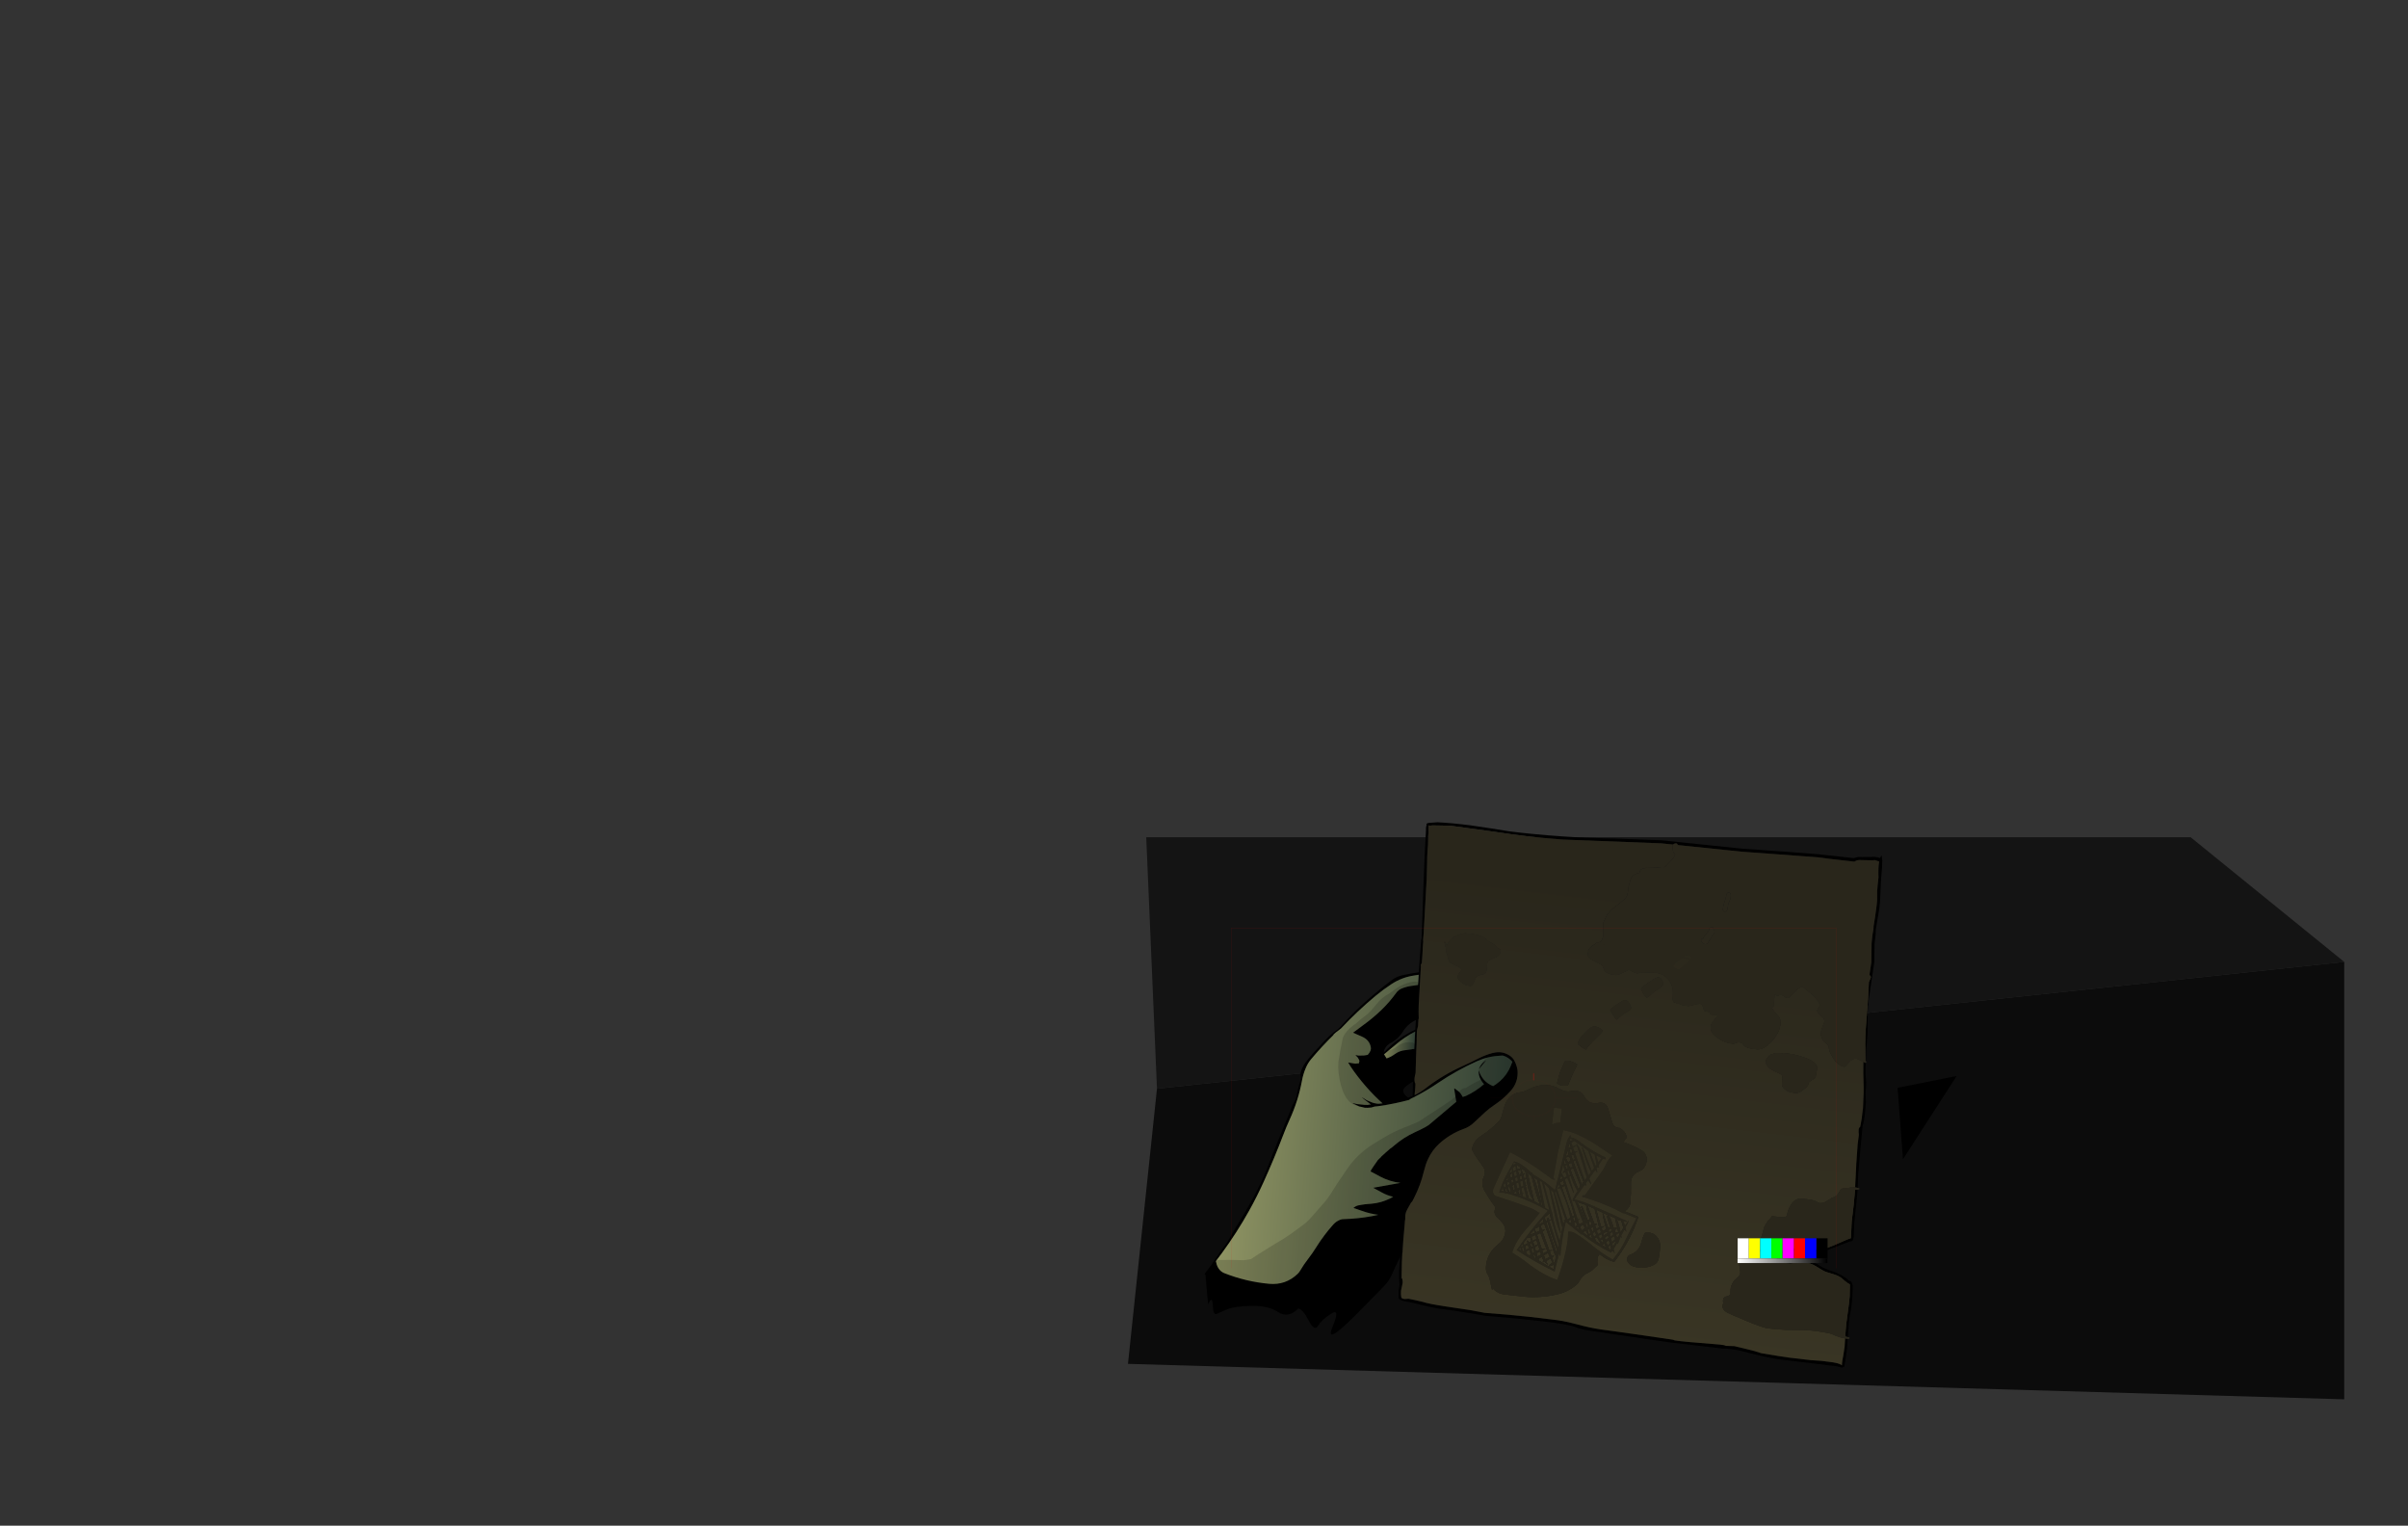 <?xml version="1.0" encoding="UTF-8" standalone="no"?>
<svg xmlns:ffdec="https://www.free-decompiler.com/flash" xmlns:xlink="http://www.w3.org/1999/xlink" ffdec:objectType="frame" height="2840.0px" width="4483.3px" xmlns="http://www.w3.org/2000/svg">
  <rect width="100%" height="100%" fill="#333333" stroke="none"/>
  <g transform="matrix(2.0, 0.0, 0.0, 2.0, 1889.8, 1197.4)">
    <use ffdec:characterId="3778" height="523.15" transform="matrix(1.0, 0.0, 0.0, 1.0, 105.15, 180.55)" width="1132.25" xlink:href="#sprite0"/>
    <use ffdec:characterId="3776" height="482.75" transform="matrix(0.997, 0.07, -0.07, 0.997, 206.847, 153.468)" width="603.4" xlink:href="#sprite1"/>
    <use ffdec:characterId="3645" height="300.0" transform="matrix(1.056, 0.0, 0.0, 1.056, 201.436, 264.92)" width="533.0" xlink:href="#sprite2"/>
  </g>
  <defs>
    <g id="sprite0" transform="matrix(1.0, 0.0, 0.0, 1.0, 0.0, 0.0)">
      <use ffdec:characterId="3777" height="523.15" transform="matrix(1.0, 0.0, 0.0, 1.0, 0.0, 0.0)" width="1132.25" xlink:href="#shape0"/>
    </g>
    <g id="shape0" transform="matrix(1.0, 0.0, 0.0, 1.0, 0.0, 0.0)">
      <path d="M27.0 234.05 L17.0 0.0 989.25 0.0 1132.25 116.05 27.0 234.05" fill="#141414" fill-rule="evenodd" stroke="none"/>
      <path d="M1132.25 116.05 L1132.25 523.15 0.0 490.15 27.0 234.05 1132.25 116.05" fill="#0c0c0c" fill-rule="evenodd" stroke="none"/>
      <path d="M716.45 233.2 L771.45 222.2 721.45 299.7 716.45 233.2" fill="#000000" fill-rule="evenodd" stroke="none"/>
    </g>
    <g id="sprite1" transform="matrix(1.0, 0.0, 0.0, 1.0, 175.6, 225.85)">
      <use ffdec:characterId="3775" height="482.75" transform="matrix(1.0, 0.0, 0.0, 1.0, -175.6, -225.85)" width="603.4" xlink:href="#shape1"/>
    </g>
    <g id="shape1" transform="matrix(1.0, 0.0, 0.0, 1.0, 175.6, 225.85)">
      <path d="M236.1 -220.3 L236.05 -220.3 Q235.8 -222.15 233.7 -221.65 232.25 -221.3 231.7 -220.45 L220.75 -220.8 174.9 -219.35 129.05 -217.9 Q96.8 -217.9 65.55 -220.65 L24.05 -223.4 15.35 -223.0 6.9 -222.55 5.45 -222.25 4.4 -222.15 3.1 -222.2 Q3.65 -220.3 3.65 -217.55 L3.75 -210.8 4.05 -204.4 4.0 -198.05 Q4.0 -193.75 4.5 -185.45 L5.05 -172.55 5.8 -121.7 5.7 -115.7 5.95 -114.0 5.9 -109.3 6.05 -100.75 6.05 -93.85 5.9 -93.65 Q4.8 -92.1 5.4 -91.05 L5.9 -54.3 6.25 -48.1 6.55 -44.9 6.8 -42.25 6.85 -42.0 6.75 -42.0 6.6 -41.9 6.65 -35.1 6.45 -34.2 Q5.9 -31.4 5.9 -30.05 L6.4 -19.95 6.9 -4.3 7.4 8.45 7.0 11.1 Q6.65 13.55 6.85 15.3 7.05 17.3 7.95 18.6 L8.05 21.5 7.95 29.2 Q13.15 26.25 17.7 22.15 32.75 8.65 50.7 -0.95 57.9 -4.8 64.95 -9.1 71.15 -12.85 77.95 -15.15 86.25 -17.95 93.85 -13.65 96.6 -12.1 98.35 -9.35 101.05 -5.0 101.95 -0.5 103.6 10.25 96.95 18.9 91.0 26.65 83.15 32.75 78.55 36.25 74.5 40.45 L65.0 50.65 Q61.05 55.1 55.55 57.45 L55.3 57.55 Q43.15 63.05 33.85 72.8 27.8 79.25 24.65 87.5 23.6 90.1 22.9 92.85 L21.55 99.2 Q19.35 112.4 14.05 124.9 L12.7 128.0 Q11.55 129.05 10.5 131.7 L8.75 135.4 Q7.4 138.35 7.4 139.45 L7.4 139.75 7.3 140.05 7.25 140.25 7.15 142.05 7.35 145.7 7.15 146.0 7.15 149.55 Q6.95 154.25 6.9 163.95 L6.9 171.35 6.95 175.3 7.05 175.9 6.8 176.45 Q6.85 184.6 7.5 195.55 L7.8 200.25 8.05 200.1 Q9.05 201.75 9.05 204.6 L8.55 208.2 8.05 211.75 Q8.05 215.4 8.7 217.75 9.15 219.3 12.35 219.2 L15.65 218.75 22.2 219.65 29.15 220.75 Q34.5 222.15 49.3 223.35 L55.55 223.85 74.15 225.3 87.3 226.85 108.65 227.05 129.4 227.65 151.2 228.7 Q160.95 229.1 170.6 230.95 L180.25 232.7 Q190.4 234.45 200.7 235.0 L219.6 236.25 241.55 237.85 263.35 239.5 Q264.85 239.7 265.5 240.05 272.1 240.75 307.9 241.0 311.8 241.05 313.55 241.8 L321.4 241.5 329.65 242.85 340.55 244.8 346.8 246.3 362.65 247.8 373.0 248.6 393.5 249.55 403.05 249.5 413.05 250.05 418.05 250.65 Q420.95 251.2 422.65 252.3 L422.55 251.0 Q422.55 248.25 423.25 243.05 L423.9 235.0 423.85 227.1 426.25 227.2 426.2 236.75 425.55 246.25 424.95 252.75 424.8 253.3 Q425.3 253.7 424.05 253.7 L423.9 253.7 423.65 254.1 Q423.35 254.45 422.55 254.45 L417.75 253.5 398.5 252.55 363.35 250.85 Q351.4 249.7 342.45 248.05 L325.05 245.0 314.4 244.3 313.4 244.45 311.0 244.45 309.75 244.55 309.6 244.45 263.35 242.35 245.9 241.15 185.7 236.5 Q179.35 236.05 175.4 234.9 170.1 233.4 166.85 232.95 150.35 230.4 87.3 229.5 L75.4 228.25 55.55 226.55 44.25 225.95 32.75 224.45 18.45 222.0 10.6 221.05 Q6.3 220.25 6.3 217.85 L6.05 214.75 5.8 212.05 6.05 209.2 6.3 206.55 Q5.85 204.1 5.5 200.7 4.95 194.95 4.95 192.35 L5.15 180.25 Q1.85 187.9 -1.0 196.05 -2.8 201.25 -5.75 205.7 -8.0 209.0 -33.7 238.65 -59.45 268.3 -53.2 249.8 -46.95 231.3 -55.3 237.6 -63.65 243.85 -66.7 249.7 -69.75 255.5 -75.8 245.45 -81.9 235.35 -86.25 235.0 -94.85 245.05 -104.6 239.65 -114.4 234.2 -129.85 235.6 -145.35 237.0 -151.8 240.2 -158.3 243.4 -161.55 245.3 -164.85 247.2 -165.9 237.6 -166.95 228.0 -170.25 237.05 L-174.7 209.75 -175.6 209.0 Q-169.7 200.45 -164.7 191.3 -162.75 187.7 -160.45 184.25 -156.3 178.2 -153.4 171.65 L-150.1 164.85 Q-140.6 147.3 -132.65 129.05 -126.85 115.7 -122.65 101.7 L-119.95 92.8 -111.95 68.25 -108.7 58.65 Q-106.75 53.2 -105.25 47.65 -104.85 46.2 -104.1 44.85 -102.2 41.4 -101.7 37.8 L-100.8 31.25 Q-100.4 28.25 -99.6 25.25 -98.65 21.5 -99.5 17.55 L-99.5 16.15 Q-98.45 10.7 -95.6 6.15 -92.3 0.9 -88.4 -4.0 L-79.0 -15.7 Q-74.35 -21.5 -69.15 -25.65 -67.15 -27.25 -65.5 -29.35 -54.3 -44.0 -41.1 -57.15 L-30.25 -67.7 -20.3 -76.55 Q-16.2 -79.95 -11.0 -81.45 -3.65 -83.65 3.85 -85.2 L3.8 -91.75 Q3.8 -107.8 4.05 -116.4 L4.3 -116.45 Q3.65 -131.5 2.75 -158.6 1.25 -201.35 1.25 -216.85 L1.1 -219.9 Q1.15 -221.55 1.55 -222.55 L1.4 -222.65 1.35 -222.45 1.3 -223.2 Q1.3 -224.3 3.75 -224.7 L11.45 -225.8 Q25.35 -226.05 42.05 -225.1 L62.0 -223.55 78.15 -222.1 Q99.0 -220.8 129.3 -220.8 149.45 -220.8 176.2 -222.2 L220.7 -223.65 295.9 -221.15 319.75 -221.15 Q346.4 -221.2 367.45 -220.9 L400.5 -219.65 402.85 -220.45 Q404.8 -221.25 408.0 -221.15 L414.5 -221.65 419.5 -222.15 Q423.05 -222.15 425.0 -221.45 425.5 -223.0 426.25 -223.95 L427.0 -220.05 Q427.35 -219.45 427.15 -218.85 L427.15 -218.7 427.4 -213.0 427.25 -202.15 427.75 -180.7 Q427.75 -174.4 426.75 -166.45 L425.65 -154.9 425.8 -150.35 425.4 -141.3 426.4 -124.2 424.9 -105.55 Q423.4 -87.45 423.4 -81.8 423.4 -76.75 423.85 -71.75 L424.75 -59.65 424.7 -48.7 Q424.45 -41.45 424.75 -37.45 L425.0 -31.65 424.55 -31.95 423.3 -47.5 Q422.8 -54.15 422.8 -62.65 L422.95 -86.7 Q423.0 -97.75 422.6 -105.45 424.2 -109.5 424.2 -110.25 424.2 -110.8 422.7 -112.1 L423.65 -124.15 422.65 -141.45 Q422.65 -146.35 423.0 -150.75 L423.45 -154.75 423.4 -157.9 424.25 -167.45 Q424.25 -169.1 424.8 -176.4 425.2 -181.85 424.75 -185.5 424.25 -189.2 424.45 -196.15 L424.75 -203.3 Q424.2 -207.95 424.1 -212.35 424.0 -215.65 424.35 -218.15 L419.55 -219.3 419.5 -219.3 419.5 -218.9 407.75 -218.3 Q404.25 -218.3 402.85 -217.35 L401.25 -216.4 377.95 -217.4 367.7 -218.05 319.95 -218.25 296.45 -218.3 236.1 -220.3 M422.75 -30.95 L423.5 -30.7 423.8 -30.7 424.3 -30.05 424.65 -30.5 424.65 -30.8 424.9 -30.85 425.0 -30.85 425.1 -26.6 Q425.3 -19.7 426.25 -15.3 426.75 -13.0 426.8 -9.75 L426.75 -4.05 Q426.75 -2.1 427.25 2.2 L427.75 6.8 Q427.75 15.5 427.35 20.65 426.95 25.95 426.1 29.15 L426.15 29.2 426.2 30.0 425.75 47.25 Q425.3 65.6 425.3 74.55 L425.6 85.5 425.65 86.45 424.85 86.35 423.25 86.2 423.05 74.85 422.8 64.3 422.8 46.1 423.05 41.6 423.3 37.1 Q422.75 34.0 422.8 32.25 422.85 30.35 424.0 29.6 L424.25 27.7 424.9 21.75 425.15 16.2 425.4 12.0 Q425.2 -3.9 424.25 -11.7 423.45 -18.1 422.75 -30.95 M3.9 -82.9 L-0.4 -81.9 Q-11.6 -79.45 -20.8 -72.45 -28.1 -66.9 -34.85 -60.45 -50.9 -45.0 -64.85 -27.9 L-66.45 -26.45 -69.1 -24.15 Q-71.5 -21.95 -71.5 -21.3 L-71.5 -21.25 Q-81.65 -9.8 -90.65 2.65 -93.25 6.25 -94.75 10.5 -96.95 16.55 -97.65 22.9 -99.8 41.95 -106.6 60.05 -109.3 67.3 -111.5 74.65 -118.4 97.35 -126.7 119.7 -131.9 133.7 -138.15 147.05 -148.15 168.4 -160.8 188.45 L-165.9 196.35 -164.85 199.55 Q-163.75 202.35 -161.55 204.45 -159.7 206.2 -157.2 207.0 -136.5 213.5 -114.85 213.95 -99.55 214.25 -89.2 203.0 -87.9 201.6 -87.05 199.9 -83.9 193.55 -79.95 187.7 -76.55 182.6 -73.7 177.2 -67.45 165.35 -59.15 154.65 -56.65 151.5 -53.15 149.85 -51.5 149.05 -49.7 149.0 -36.65 147.7 -23.95 144.45 L-18.0 142.7 Q-25.8 142.3 -33.55 140.1 L-41.55 138.0 Q-39.45 135.85 -36.6 135.1 -31.05 133.6 -25.05 132.9 -15.8 131.4 -7.75 126.6 L-5.35 125.0 Q-11.05 124.15 -16.25 121.7 L-24.5 117.95 0.5 111.6 Q-9.45 111.15 -18.3 107.25 L-27.75 103.05 -27.85 103.05 -27.85 103.0 -28.0 102.95 -27.9 102.9 -27.9 102.8 Q-27.9 101.85 -25.55 97.95 L-25.3 97.6 -25.1 97.2 -21.85 91.75 -19.45 89.15 -19.05 88.5 -15.3 84.55 -11.1 80.35 -9.2 78.8 -7.7 77.3 Q0.6 69.1 10.9 63.5 15.5 61.05 20.15 58.1 22.15 56.85 23.85 55.25 L43.45 36.2 47.1 32.7 44.3 20.65 44.6 20.3 48.7 22.95 50.25 24.3 51.6 26.0 52.75 27.75 55.55 26.65 Q64.45 21.8 71.75 14.45 69.9 12.75 68.45 10.55 65.8 6.6 65.85 1.7 69.7 12.25 80.3 15.7 L83.0 13.7 Q90.2 7.85 93.95 -0.5 L95.15 -3.6 96.65 -8.2 Q94.75 -10.1 92.45 -11.45 90.0 -12.85 87.25 -13.35 L84.85 -13.05 Q73.65 -11.75 63.45 -6.3 45.35 3.45 29.1 16.15 20.85 22.7 12.05 28.25 L7.85 30.85 7.8 31.1 6.85 31.45 3.6 33.35 3.55 33.85 Q-8.95 38.15 -22.05 41.15 L-25.6 41.9 -28.5 42.4 -30.45 43.15 -31.7 43.55 -35.55 44.1 -35.65 44.0 -37.35 44.15 -38.1 44.05 -42.3 43.35 -42.8 43.3 -48.9 40.9 -48.7 40.7 -48.65 40.65 -47.8 40.8 -45.1 41.25 -37.95 41.5 Q-34.4 41.5 -33.4 40.85 L-32.0 40.75 -41.05 34.75 -39.7 35.2 Q-38.6 35.75 -36.6 36.85 L-34.75 37.6 -32.8 38.2 Q-29.05 39.75 -24.75 39.45 L-21.25 38.95 Q-39.1 24.95 -53.1 7.15 L-55.95 3.2 -49.5 3.8 -49.2 3.75 -48.55 3.75 -47.4 3.45 -46.8 3.45 -45.8 3.2 -45.85 2.3 Q-45.55 1.9 -45.55 1.5 -45.55 0.1 -47.4 -2.1 L-49.55 -4.05 -49.55 -4.2 -46.8 -3.9 -41.45 -4.4 -38.3 -5.15 Q-36.6 -7.1 -35.9 -9.4 -35.45 -10.95 -35.9 -12.55 -37.65 -19.1 -44.45 -21.6 L-53.35 -24.8 -44.2 -32.65 Q-35.95 -39.5 -28.7 -47.5 -21.5 -55.45 -15.9 -64.5 -14.0 -67.65 -10.75 -69.15 -5.95 -71.45 -0.8 -72.35 L3.95 -73.4 3.9 -82.9 M4.3 -31.65 L4.25 -40.7 Q-3.15 -36.55 -7.1 -29.05 -8.3 -26.8 -10.0 -24.6 -13.15 -20.5 -17.7 -17.75 -23.15 -14.3 -23.6 -8.15 -11.8 -22.85 4.3 -31.65 M3.55 -13.55 L4.6 -13.75 4.3 -29.9 Q-5.15 -24.2 -13.1 -16.35 L-23.1 -6.75 -20.5 -3.1 Q-16.55 -4.7 -13.2 -7.55 -9.8 -10.45 -5.6 -11.55 L3.55 -13.55 M66.4 -0.5 Q68.2 -4.95 72.25 -7.95 L65.95 0.85 66.4 -0.5 M425.65 88.15 L425.55 96.7 425.05 109.75 424.8 118.45 425.2 132.4 424.9 133.5 424.55 135.45 422.85 136.9 422.8 136.3 Q417.8 138.5 407.9 143.25 396.95 148.55 393.7 148.55 390.55 148.55 388.5 147.75 386.5 146.95 381.3 146.95 376.4 146.95 367.05 150.25 358.55 153.25 350.7 152.45 L355.6 155.9 Q360.7 158.95 365.15 158.95 369.4 158.95 372.75 157.85 376.1 156.7 379.7 156.7 385.1 156.7 390.85 158.95 394.45 160.35 396.4 161.7 397.8 162.7 401.65 163.85 L410.15 166.3 Q415.85 168.1 420.5 170.95 L424.6 173.9 424.5 172.65 425.3 173.55 Q426.75 175.0 427.45 177.6 L427.8 187.75 Q427.8 198.45 426.8 204.45 426.3 207.75 426.25 212.55 L426.3 220.6 426.25 225.75 423.85 225.3 423.8 219.25 Q423.8 213.95 424.55 203.45 425.3 192.95 425.3 187.85 L424.75 176.65 422.35 175.35 Q419.65 173.75 418.55 172.8 414.9 169.4 407.65 167.95 401.55 166.75 399.15 165.65 396.8 164.35 394.5 163.3 392.15 161.95 389.65 160.9 384.7 158.95 379.8 158.95 374.45 158.95 371.85 160.1 369.3 161.2 367.95 161.2 362.4 161.2 358.5 159.6 356.3 158.7 352.8 156.2 349.5 153.85 347.1 153.05 343.25 151.75 337.65 152.2 L337.55 152.1 Q337.4 151.95 337.4 151.2 L337.45 150.45 337.65 150.2 356.1 150.15 363.15 148.95 364.5 148.4 367.7 147.45 372.05 146.0 Q376.75 144.7 381.2 144.7 386.25 144.7 388.25 145.6 390.25 146.45 393.7 146.45 398.15 146.45 414.2 137.7 420.1 134.5 422.7 133.55 L422.3 118.55 Q423.3 100.2 423.3 91.2 L423.3 88.05 423.7 88.2 425.65 88.15 M2.0 32.0 Q4.15 31.15 6.2 30.1 L5.5 16.8 Q1.65 19.15 -1.5 22.45 -3.95 25.0 -2.35 27.85 -1.55 29.25 -0.3 30.25 L2.0 32.0 M-40.65 40.85 L-40.6 40.8 -40.25 40.85 -40.65 40.85 M-40.05 44.3 L-40.3 44.3 -40.4 44.25 -40.05 44.3" fill="#000000" fill-rule="evenodd" stroke="none"/>
      <path d="M236.05 -220.3 L236.05 -219.8 236.1 -220.3 296.45 -218.3 319.95 -218.25 367.7 -218.05 377.95 -217.4 401.25 -216.4 402.85 -217.35 Q404.25 -218.3 407.75 -218.3 L419.5 -218.9 419.55 -219.3 424.35 -218.15 Q424.0 -215.65 424.1 -212.35 424.2 -207.95 424.75 -203.3 L424.45 -196.15 Q424.25 -189.2 424.75 -185.5 425.2 -181.85 424.8 -176.4 424.25 -169.1 424.25 -167.45 L423.4 -157.9 423.45 -154.75 423.0 -150.75 Q422.65 -146.35 422.65 -141.45 L423.65 -124.15 422.7 -112.1 Q424.2 -110.8 424.2 -110.25 424.2 -109.5 422.6 -105.45 423.0 -97.75 422.95 -86.7 L422.8 -62.65 Q422.8 -54.15 423.3 -47.5 L424.55 -31.95 425.0 -31.65 425.75 -31.05 425.0 -30.85 424.9 -30.85 424.65 -30.8 424.65 -30.5 424.3 -30.05 423.8 -30.7 423.5 -30.7 422.75 -30.95 420.2 -32.1 Q417.15 -33.55 415.75 -33.55 412.25 -33.55 409.15 -29.35 406.1 -25.2 405.5 -25.2 402.1 -25.2 398.25 -28.4 395.7 -30.55 394.65 -32.2 L392.05 -36.15 Q390.55 -38.5 390.15 -40.05 389.75 -42.8 388.95 -44.25 L386.6 -45.95 Q384.45 -47.45 384.05 -48.0 382.3 -50.8 381.85 -52.25 381.55 -53.3 381.55 -55.9 381.55 -58.4 382.8 -61.8 L384.05 -65.65 Q384.05 -68.6 380.3 -71.1 376.55 -73.65 376.55 -75.8 376.55 -76.9 377.55 -78.4 378.55 -79.85 378.55 -81.0 378.55 -82.35 376.25 -84.95 L372.3 -89.05 361.65 -96.7 Q358.5 -96.7 353.9 -91.05 349.3 -85.4 348.9 -85.4 L346.3 -85.6 344.5 -86.9 Q341.7 -88.5 339.9 -87.15 338.45 -86.0 336.15 -88.3 335.85 -87.15 335.8 -84.95 L335.65 -81.4 Q335.55 -80.3 335.85 -77.95 335.8 -76.0 334.0 -75.15 337.15 -71.2 341.0 -67.75 343.25 -65.35 343.25 -61.65 343.25 -52.8 336.15 -44.05 329.35 -35.7 323.4 -35.7 313.75 -35.7 310.8 -38.35 L309.1 -40.2 Q308.1 -41.05 306.25 -41.05 304.4 -41.05 302.95 -40.15 301.5 -39.3 300.2 -39.3 293.35 -39.3 286.2 -43.55 278.55 -48.1 278.55 -53.3 278.55 -56.25 281.3 -60.05 L284.05 -64.0 284.05 -64.75 283.9 -65.15 281.5 -65.1 279.65 -64.9 Q277.4 -64.9 277.2 -65.5 L276.65 -67.15 271.4 -68.0 Q271.2 -68.25 271.15 -68.6 L271.05 -69.15 269.8 -72.3 Q268.85 -74.3 267.15 -74.3 265.65 -74.3 261.3 -72.85 L256.75 -71.4 250.75 -71.9 248.4 -72.8 245.0 -73.4 Q243.2 -73.7 242.75 -74.05 241.5 -75.2 241.5 -77.8 241.5 -83.15 241.0 -85.65 240.1 -90.15 236.9 -94.0 231.7 -100.3 222.75 -100.3 L209.7 -99.7 208.65 -98.95 206.55 -98.55 Q205.75 -98.55 204.4 -99.05 L202.45 -99.8 Q200.85 -100.4 199.9 -101.0 L198.65 -101.2 193.8 -98.35 Q188.85 -95.55 187.55 -95.55 178.65 -95.55 176.0 -99.2 174.65 -103.25 173.0 -104.05 164.5 -107.85 162.45 -109.0 159.65 -110.55 159.65 -112.75 159.65 -114.65 159.9 -115.65 L159.85 -116.3 Q159.85 -117.15 160.6 -118.2 L162.8 -120.9 165.75 -122.9 166.8 -123.9 Q167.85 -124.8 168.35 -124.75 170.85 -124.6 172.05 -127.85 172.8 -130.0 172.8 -132.5 L172.4 -137.8 171.85 -142.25 Q171.85 -143.65 175.0 -150.8 177.35 -155.2 183.0 -159.9 190.4 -165.95 192.05 -169.4 193.0 -171.35 193.0 -177.25 193.0 -178.15 194.35 -184.4 194.6 -185.95 195.6 -187.9 196.05 -188.85 197.3 -189.75 199.8 -191.45 202.5 -192.1 L202.5 -192.4 Q202.5 -196.15 208.1 -196.95 L214.6 -197.55 223.0 -198.85 225.45 -198.9 229.45 -203.5 Q234.3 -209.4 234.3 -211.4 L233.3 -212.5 Q232.2 -213.6 231.85 -215.25 231.3 -217.65 231.3 -219.15 231.3 -219.9 231.7 -220.45 232.25 -221.3 233.7 -221.65 235.8 -222.15 236.05 -220.3 M426.25 227.2 L423.85 227.1 Q419.75 226.75 415.6 225.45 L409.9 223.55 Q396.25 221.5 384.55 222.05 L368.2 223.05 Q353.1 223.05 350.35 222.7 345.15 222.0 331.5 217.45 314.9 211.9 313.05 211.0 307.75 208.6 307.75 204.7 307.75 203.95 308.45 202.15 L309.1 199.85 308.65 201.2 308.0 201.0 307.9 199.95 308.0 198.15 Q308.35 197.05 309.95 196.2 310.75 195.8 312.35 195.3 313.75 194.7 314.25 193.3 L314.2 189.7 Q314.2 187.55 314.5 186.2 315.75 181.2 319.25 178.15 322.15 175.65 322.15 172.5 L321.4 168.6 Q320.65 165.55 320.65 164.6 L320.65 162.95 Q321.35 162.15 322.65 161.7 322.65 159.7 322.9 158.7 324.0 154.35 324.65 152.7 325.05 151.7 326.5 149.55 L328.65 146.7 Q329.35 145.95 331.9 145.15 L335.25 144.2 337.4 142.75 338.75 141.1 340.15 135.25 341.4 129.1 Q341.6 128.15 342.65 126.25 L344.4 123.1 346.8 120.1 347.55 118.7 Q347.7 118.35 348.15 118.35 L356.8 118.7 Q361.2 118.7 361.75 116.75 362.05 112.9 363.55 109.2 364.8 106.0 366.15 104.25 369.25 100.2 373.95 100.2 384.35 100.2 387.9 101.65 L389.6 102.6 390.9 103.05 Q394.8 103.05 396.75 101.5 L402.0 97.7 405.6 95.75 Q406.8 94.9 408.15 92.7 L409.65 89.7 411.15 88.2 413.1 87.7 417.9 86.95 419.95 86.1 422.25 86.05 423.25 86.2 424.85 86.35 425.65 86.45 Q426.85 86.65 427.65 87.2 L425.65 88.15 423.7 88.2 423.3 88.05 423.3 91.2 Q423.3 100.2 422.3 118.55 L422.7 133.55 Q420.1 134.5 414.2 137.7 398.15 146.45 393.7 146.45 390.25 146.45 388.25 145.6 386.25 144.7 381.2 144.7 376.75 144.7 372.05 146.0 L367.7 147.45 364.5 148.4 363.15 148.95 356.1 150.15 337.65 150.2 337.45 150.45 337.4 151.2 Q337.4 151.95 337.55 152.1 L337.65 152.2 Q343.25 151.75 347.1 153.05 349.5 153.85 352.8 156.2 356.3 158.7 358.5 159.6 362.4 161.2 367.95 161.2 369.3 161.2 371.85 160.1 374.45 158.95 379.8 158.95 384.7 158.95 389.65 160.9 392.15 161.95 394.5 163.3 396.8 164.35 399.15 165.65 401.55 166.75 407.65 167.95 414.9 169.4 418.55 172.8 419.65 173.75 422.35 175.35 L424.75 176.65 425.3 187.85 Q425.3 192.95 424.55 203.45 423.8 213.95 423.8 219.25 L423.85 225.3 426.25 225.75 427.65 226.05 427.8 226.45 427.75 226.95 426.9 227.2 426.25 227.2 M25.7 -115.05 L25.9 -115.2 Q27.25 -113.7 28.15 -111.45 28.85 -114.35 30.85 -117.0 35.25 -122.7 44.45 -124.5 57.9 -124.3 62.2 -121.8 L65.15 -119.5 Q66.85 -118.05 69.0 -117.3 71.8 -116.1 72.5 -115.4 L74.5 -113.5 Q75.75 -112.5 77.5 -112.05 L78.3 -111.35 78.4 -110.15 Q78.4 -107.45 76.65 -105.95 L76.6 -105.85 Q76.15 -104.95 74.0 -103.95 69.45 -101.85 68.0 -100.7 67.5 -100.25 67.15 -99.35 66.7 -98.2 66.75 -96.95 L66.75 -93.55 Q66.75 -88.7 64.8 -87.85 61.25 -87.15 57.95 -85.15 57.1 -84.65 55.75 -80.0 54.55 -75.9 52.45 -75.9 47.4 -75.9 43.45 -79.15 40.2 -81.8 40.2 -83.5 40.2 -85.5 41.7 -87.25 43.2 -89.0 43.2 -90.25 43.2 -91.75 40.55 -93.0 L34.45 -95.3 Q31.55 -96.35 30.8 -98.1 30.35 -100.3 29.7 -101.7 29.3 -102.55 28.85 -104.15 28.5 -104.65 28.25 -105.4 27.7 -106.95 27.7 -108.05 L27.7 -108.5 Q26.75 -112.5 25.4 -114.8 L25.7 -115.05 M76.65 -109.8 L76.25 -110.6 76.6 -109.45 76.65 -109.8 M156.85 -31.7 Q158.4 -35.75 161.15 -38.55 L163.9 -41.95 Q165.4 -43.9 167.65 -45.4 170.45 -47.25 174.6 -45.55 178.4 -44.0 178.4 -42.45 178.4 -41.7 172.3 -35.0 165.65 -27.65 164.15 -24.3 L159.55 -26.55 158.15 -27.65 156.05 -29.0 156.85 -31.7 M141.45 -0.9 Q143.0 -5.9 143.65 -7.3 L144.75 -10.4 Q145.45 -12.35 146.15 -12.55 148.4 -13.35 152.8 -11.8 156.9 -10.35 156.9 -9.65 156.9 -8.95 154.85 -4.25 L153.25 -0.5 149.7 10.1 147.6 10.55 Q143.0 11.35 139.5 8.85 L141.35 -0.5 141.45 -0.9 M250.55 -118.4 L249.6 -118.0 Q247.8 -117.0 247.8 -115.65 L247.8 -115.2 247.35 -115.25 247.15 -115.05 Q241.9 -111.85 239.75 -107.3 L242.5 -105.55 Q244.25 -104.45 244.65 -104.45 245.7 -104.45 251.3 -110.8 L252.5 -112.1 Q253.7 -112.3 254.65 -113.35 L255.55 -114.6 255.95 -115.15 Q256.75 -116.3 256.75 -117.0 L256.45 -118.1 Q255.9 -119.0 254.75 -119.0 L253.45 -118.8 253.05 -118.85 250.95 -118.55 250.75 -118.55 250.55 -118.4 M275.0 -143.7 Q274.95 -144.8 274.7 -145.3 274.1 -146.45 272.25 -146.05 271.1 -145.8 270.85 -144.5 L270.5 -142.55 268.05 -139.2 Q266.0 -136.45 266.0 -135.4 L266.0 -135.2 264.95 -135.0 Q264.0 -134.6 264.0 -133.2 264.0 -132.6 265.15 -131.45 266.6 -130.0 268.1 -130.0 269.7 -130.0 270.6 -131.5 L272.75 -135.5 273.35 -136.9 274.1 -138.5 275.45 -140.3 Q276.0 -141.05 276.0 -141.8 276.0 -143.25 275.0 -143.7 M288.75 -176.05 Q288.75 -177.45 288.4 -178.5 287.7 -179.35 286.85 -179.5 285.75 -179.7 285.0 -178.5 284.45 -177.65 284.4 -176.15 L284.1 -173.65 282.95 -169.15 Q282.25 -165.7 282.25 -164.0 282.15 -163.3 282.35 -162.7 282.8 -161.5 284.25 -161.5 286.15 -161.5 286.5 -164.05 L286.9 -168.55 Q287.45 -170.85 288.35 -172.95 288.75 -173.95 288.75 -176.05 M173.9 -122.65 L173.9 -123.1 173.6 -122.7 173.9 -122.65 M297.7 -114.65 L297.7 -114.6 297.75 -114.6 297.7 -114.65 M259.0 -115.45 L259.05 -115.75 258.85 -115.5 259.0 -115.45 M224.25 -83.05 Q218.5 -76.65 217.45 -76.65 216.2 -76.65 213.7 -80.35 211.45 -83.7 211.45 -84.25 211.45 -85.45 216.4 -89.4 L222.65 -94.2 Q226.85 -97.7 229.5 -94.75 231.4 -92.6 231.4 -89.9 231.4 -88.3 228.65 -86.35 L224.25 -83.05 M194.3 -71.4 Q199.75 -75.75 203.4 -66.2 203.4 -64.45 202.1 -63.55 L196.45 -59.75 190.9 -54.15 Q190.0 -54.15 187.0 -58.35 184.15 -62.35 184.15 -62.75 184.15 -63.75 188.1 -66.75 L194.3 -71.4 M347.65 -33.95 Q357.7 -33.95 367.65 -31.15 380.2 -27.65 380.2 -21.95 L379.75 -17.8 379.3 -13.7 Q379.3 -12.85 374.3 -9.3 373.05 -8.4 373.0 -7.3 L372.8 -5.55 Q371.6 -3.75 368.7 -1.15 364.65 2.35 361.9 2.35 354.95 2.35 351.2 -0.7 348.5 -2.85 348.5 -4.95 L348.7 -8.55 Q348.8 -10.75 348.5 -12.05 348.15 -13.7 344.7 -15.1 340.15 -16.75 337.75 -17.95 334.85 -19.4 333.3 -21.6 332.0 -23.4 332.0 -25.05 332.0 -26.35 332.9 -27.8 L335.15 -31.05 Q335.65 -31.75 340.9 -33.45 L345.65 -33.8 347.0 -33.2 346.85 -33.55 Q346.85 -33.95 347.65 -33.95 M178.8 24.6 L181.25 24.0 Q186.45 23.95 188.35 28.75 L193.25 41.55 Q195.15 46.8 200.9 46.35 L203.3 48.0 Q206.9 50.65 207.85 54.9 L207.4 55.35 Q205.6 56.95 205.3 59.35 214.5 61.7 222.9 65.85 L225.05 67.55 Q228.05 70.8 227.8 75.4 227.35 82.5 221.05 85.6 213.85 89.0 214.65 97.35 215.5 105.8 215.45 114.3 215.45 119.85 210.65 123.4 L223.1 127.45 223.65 128.25 Q217.6 151.25 204.25 171.05 196.55 169.6 190.25 164.75 L189.0 166.7 Q188.5 167.65 188.45 168.75 188.35 172.0 188.95 175.3 L184.5 180.15 Q183.25 181.35 181.75 182.2 175.8 185.25 173.2 191.1 172.1 193.5 170.25 195.3 163.05 202.05 153.3 205.0 136.25 210.3 118.1 209.05 L105.05 208.5 Q97.8 208.45 92.9 203.2 L92.95 204.7 92.55 205.0 91.25 200.6 89.7 195.25 Q88.9 192.85 87.55 191.0 85.8 188.6 85.55 185.75 84.7 175.0 91.6 166.3 93.25 164.25 95.2 162.5 99.65 158.7 100.85 153.2 102.1 147.6 98.7 143.1 96.55 140.3 93.65 138.3 90.9 136.35 90.0 133.4 89.5 131.65 90.1 129.75 90.55 128.35 89.65 127.25 83.8 120.45 78.95 113.0 76.85 109.8 76.65 106.0 76.5 103.4 77.5 100.85 79.7 95.4 75.95 90.8 L70.15 83.75 Q67.4 80.4 65.25 76.7 64.65 75.7 64.9 74.45 66.25 67.35 72.4 62.75 80.9 56.4 87.8 48.2 89.05 46.75 89.65 45.05 90.6 42.25 91.0 39.25 91.5 35.6 92.6 32.15 95.95 21.4 106.55 19.5 108.9 19.15 110.85 17.95 116.6 14.15 123.35 12.2 132.8 9.6 141.75 13.85 144.45 15.1 147.4 15.75 L150.55 15.8 154.75 15.0 Q161.9 13.3 165.55 19.25 170.1 26.7 178.8 24.6 M183.05 79.25 L185.55 75.6 180.95 73.7 183.05 79.25 M180.7 87.2 L175.85 95.05 177.9 99.85 177.55 100.85 174.6 97.15 172.95 99.85 173.6 101.9 172.25 102.2 171.9 101.5 163.45 115.45 Q172.95 117.05 181.9 120.7 L181.4 119.0 182.65 120.9 Q198.2 126.3 213.65 132.25 L213.3 133.2 210.3 132.75 211.95 136.3 215.0 131.15 Q215.2 133.1 214.35 134.9 L212.75 138.3 213.8 142.55 211.65 140.8 209.2 146.35 209.8 147.7 209.45 148.45 208.65 147.45 206.65 154.45 205.75 153.8 203.1 159.2 204.3 162.95 204.05 163.3 202.05 161.1 200.7 162.8 Q185.9 156.9 172.7 147.75 L172.15 148.05 156.75 137.3 Q154.2 153.45 154.0 169.8 L152.45 167.4 151.95 170.65 152.25 171.3 151.85 171.55 149.65 184.2 Q130.6 176.5 112.7 166.55 124.45 146.3 139.0 127.95 120.15 118.65 99.35 114.4 L98.9 115.35 97.85 114.25 92.65 114.35 Q94.45 106.0 97.95 98.05 101.15 90.9 104.6 84.1 107.0 84.4 109.3 85.4 116.0 88.5 121.5 93.55 L122.3 93.05 122.85 94.7 Q134.45 100.25 144.5 108.0 L152.45 61.6 152.95 60.05 154.45 57.2 155.5 55.8 155.75 58.05 Q160.25 58.6 164.05 61.25 176.1 69.5 189.7 74.6 L189.75 76.55 187.15 76.15 183.8 82.0 184.2 84.65 182.9 84.65 182.5 84.2 181.8 85.3 182.9 88.5 182.55 89.3 180.7 87.2 M178.95 72.75 L174.7 70.65 180.7 82.85 181.4 81.75 178.95 72.75 M166.5 66.7 Q167.8 66.75 168.35 67.9 L177.6 87.75 179.3 85.0 172.55 69.5 159.4 61.5 156.8 63.2 158.2 66.35 161.6 64.75 161.5 63.1 Q166.2 68.7 168.7 75.8 L172.7 86.8 174.75 92.2 176.6 89.3 Q170.55 78.5 166.5 66.7 M162.9 70.55 L163.4 70.95 160.95 72.55 171.7 97.0 173.15 94.6 161.85 65.55 158.75 67.6 160.35 71.15 162.9 70.55 M195.35 72.5 L184.7 66.4 Q174.25 59.95 162.7 55.65 155.85 53.0 148.5 52.2 L145.0 72.9 142.5 96.65 144.2 98.95 140.65 98.4 140.4 97.9 Q137.1 96.0 133.95 93.95 127.7 89.95 121.15 86.3 111.15 80.75 100.45 76.2 95.1 89.95 90.05 103.9 L87.6 110.45 Q86.55 113.1 87.75 115.35 88.65 117.05 90.5 117.6 106.35 121.3 121.9 125.95 126.8 127.4 131.15 130.1 L132.25 130.0 Q126.85 138.35 120.8 146.1 116.7 151.3 113.6 157.05 110.55 162.75 109.05 169.05 116.8 172.85 123.7 177.6 130.9 182.55 138.8 186.3 145.45 189.55 152.4 191.35 156.5 177.65 158.5 163.55 159.8 154.65 159.4 145.75 L160.05 145.9 160.4 145.6 Q163.95 145.55 167.35 147.45 175.4 151.75 182.75 157.05 192.25 163.85 202.7 168.8 L204.65 166.0 Q209.8 158.5 213.1 150.2 217.2 139.75 221.8 129.2 L209.9 125.3 209.55 125.6 Q200.5 121.45 190.95 118.35 180.6 114.95 170.1 112.85 L170.1 111.75 170.7 111.1 172.55 110.95 176.35 104.8 187.7 86.35 189.1 83.35 Q190.4 79.55 192.4 76.0 193.45 74.1 195.35 72.5 M170.0 122.3 L170.15 121.75 170.9 121.6 176.85 134.05 179.0 133.1 177.95 130.65 Q175.5 125.65 174.5 120.05 L165.9 117.75 Q171.2 126.0 174.6 135.15 L175.15 134.9 170.0 122.3 M166.3 106.15 L167.95 102.7 160.0 86.2 157.5 88.05 159.5 92.55 160.15 92.55 159.7 93.0 166.3 106.15 M204.15 145.8 L205.1 148.3 205.8 147.55 206.3 147.8 207.4 145.5 206.45 143.55 204.15 145.8 M204.9 139.45 L202.55 141.75 203.4 143.9 206.2 143.0 204.9 139.45 M208.1 132.15 L206.95 131.8 205.1 132.4 205.05 131.15 203.4 130.65 Q206.7 136.7 208.3 143.7 L210.6 138.9 208.1 132.15 M163.75 117.45 L162.9 117.35 162.55 117.8 162.4 117.2 162.15 117.6 161.4 117.1 161.5 115.95 Q162.95 111.4 165.4 107.7 160.9 101.45 158.1 94.25 L157.05 95.0 162.4 108.95 161.9 110.1 155.15 96.35 153.15 97.75 167.7 133.8 170.25 133.0 168.1 134.85 169.35 138.1 172.4 136.25 163.75 117.45 M164.0 135.85 L165.65 134.9 164.55 131.8 163.0 133.1 164.0 135.85 M162.5 131.8 L164.35 131.2 Q161.8 123.35 158.6 115.65 L153.35 103.35 150.75 105.25 162.5 131.8 M179.65 134.65 L177.75 135.9 179.25 138.95 181.15 138.0 179.65 134.65 M168.35 141.15 L167.1 141.5 169.3 143.05 168.35 141.15 M182.05 139.95 L180.3 141.2 181.9 144.5 183.5 143.1 182.05 139.95 M170.15 140.2 L171.75 144.2 174.8 141.8 173.35 138.45 170.15 140.2 M164.5 137.3 L164.8 139.9 166.05 140.8 167.55 139.45 166.2 136.2 164.5 137.3 M163.1 139.0 L162.8 138.4 161.15 137.7 162.15 137.05 161.1 134.55 158.7 136.55 163.1 139.0 M175.45 137.25 L176.75 140.5 177.45 140.0 176.05 136.95 175.45 137.25 M175.95 144.05 L172.85 145.4 177.3 148.2 178.05 147.6 175.95 144.05 M177.7 143.0 L179.05 146.8 180.1 145.95 178.55 142.45 177.7 143.0 M185.9 137.25 L184.05 138.45 185.5 141.55 188.0 140.05 182.6 123.05 175.8 120.5 183.45 137.1 184.9 136.7 185.9 137.25 M202.15 130.2 L195.95 128.1 Q198.6 131.8 200.2 136.1 L201.65 139.8 204.75 138.75 202.15 130.2 M194.95 130.45 Q194.45 129.05 195.25 128.05 L184.05 123.6 189.8 139.25 192.8 138.5 190.25 140.45 191.4 143.4 194.9 141.2 Q191.95 134.25 190.3 126.85 L190.8 126.85 196.65 140.2 198.5 139.25 Q196.55 134.85 194.95 130.45 M199.7 141.95 L199.1 140.6 197.3 141.9 197.9 143.5 199.7 141.95 M190.6 146.45 L188.45 147.85 189.55 150.3 191.4 148.6 190.6 146.45 M187.55 146.0 L189.8 144.45 188.65 141.6 186.3 143.3 187.55 146.0 M185.65 147.35 L184.3 144.75 182.6 145.95 183.9 148.65 185.65 147.35 M196.25 144.7 L195.6 143.05 192.2 145.4 192.95 147.3 196.25 144.7 M200.45 143.6 L198.55 145.25 199.35 147.7 201.4 145.75 200.45 143.6 M198.95 154.55 L198.0 150.95 195.45 153.1 197.15 156.6 198.95 154.55 M199.95 149.4 L200.95 152.45 203.45 149.9 202.25 147.5 199.95 149.4 M199.05 160.0 L199.5 160.2 200.75 158.85 199.45 155.85 197.6 157.35 199.05 160.0 M195.35 158.05 L195.7 157.85 Q194.7 156.3 193.85 154.55 L192.05 156.3 Q193.6 157.1 195.35 158.05 M193.75 149.2 L194.7 151.4 197.5 149.15 196.85 146.6 193.75 149.2 M201.45 154.1 L202.2 156.35 204.5 151.75 201.45 154.1 M169.0 101.45 L170.6 98.75 161.6 79.0 159.65 80.45 169.0 101.45 M216.85 170.2 Q215.3 168.05 216.35 165.75 217.1 164.1 218.7 163.35 226.8 159.75 228.25 151.2 229.05 146.5 230.95 142.1 239.0 140.15 243.6 146.55 245.75 149.6 245.9 153.4 246.15 159.25 245.35 165.1 244.8 169.25 241.1 171.35 232.55 176.15 222.9 174.15 219.05 173.35 216.85 170.2 M178.7 148.85 L181.4 150.6 182.25 149.9 180.75 147.3 178.7 148.85 M192.1 150.55 L190.3 151.8 191.45 154.3 193.0 152.85 192.1 150.55 M184.7 150.35 L185.85 153.0 Q186.9 153.55 187.9 154.25 189.4 155.35 190.6 155.15 L186.55 149.1 184.7 150.35 M106.4 86.3 L104.65 85.0 104.0 87.25 105.3 86.65 106.4 86.3 M138.4 31.85 L137.75 47.35 Q140.4 45.5 143.55 45.25 L144.9 45.1 145.4 32.35 138.4 31.85 M108.25 87.6 L107.1 88.15 108.3 91.55 111.05 90.55 111.05 89.5 108.25 87.6 M111.3 91.35 L108.75 92.65 109.95 96.15 112.25 95.3 111.3 91.35 M105.2 94.55 L106.25 97.95 108.05 97.05 107.15 93.5 105.2 94.55 M106.3 88.6 L103.9 90.55 104.8 93.2 106.85 92.2 106.3 88.6 M104.6 98.85 L103.7 95.35 101.45 96.55 102.65 100.05 104.6 98.85 M111.6 90.4 L112.2 90.25 111.3 89.65 111.6 90.4 M103.35 93.95 L102.9 91.0 101.1 95.25 103.35 93.95 M112.6 96.7 L110.5 97.85 111.35 100.95 113.4 100.05 112.6 96.7 M115.8 92.65 L112.75 90.6 111.85 91.05 113.5 94.95 115.8 94.95 113.95 95.95 115.2 99.35 117.4 98.7 115.8 92.65 M155.55 59.35 L155.2 61.2 155.95 61.3 157.55 60.4 155.55 59.35 M155.7 75.75 L152.35 77.3 154.8 81.7 157.4 80.0 155.7 75.75 M152.2 76.5 Q153.25 75.55 155.1 74.3 L153.5 70.2 152.2 76.5 M159.1 79.1 L161.35 78.45 159.25 73.65 157.2 74.9 159.1 79.1 M155.15 69.45 L156.6 73.3 158.6 72.05 157.1 68.5 155.15 69.45 M156.55 67.2 L155.35 64.15 154.55 64.7 153.9 68.15 154.35 68.4 156.55 67.2 M153.8 84.35 Q153.25 84.7 152.65 85.0 L153.95 87.5 154.9 87.15 153.8 84.35 M155.4 83.3 L156.75 86.35 159.9 86.0 158.05 81.55 155.4 83.3 M152.0 84.0 L153.25 82.85 151.8 78.5 150.85 82.8 152.0 84.0 M150.6 92.3 L150.6 91.5 Q150.8 90.05 152.1 89.1 L150.45 84.85 149.45 91.5 152.3 95.95 154.4 94.55 152.95 91.1 150.6 92.3 M148.45 98.65 L150.85 97.0 149.35 92.4 148.45 98.65 M155.8 89.3 L155.0 89.85 156.4 93.4 157.45 92.95 155.8 89.3 M121.9 96.65 L117.9 94.0 125.8 119.25 125.55 119.75 134.05 123.9 127.45 99.65 124.05 98.0 Q128.3 107.5 131.55 117.65 L132.9 122.75 131.85 122.75 Q128.05 115.35 125.45 107.4 L121.9 96.65 M149.15 100.45 L148.2 100.2 150.0 103.9 152.95 102.35 151.55 98.85 149.15 100.45 M131.75 101.65 L129.9 100.8 136.6 125.2 140.4 127.05 131.75 101.65 M138.9 107.3 L134.05 102.8 142.9 128.1 143.3 128.4 Q146.35 141.8 152.15 154.3 L153.7 142.5 Q152.25 139.65 151.45 136.45 L150.0 131.15 142.9 110.0 140.9 108.9 Q147.9 127.75 152.9 147.3 L152.15 147.95 Q148.55 141.1 146.5 133.85 L138.9 107.3 M145.4 109.85 L145.0 110.0 144.7 110.5 Q148.1 118.0 150.55 125.85 L154.55 138.55 155.3 136.35 154.4 135.45 156.0 135.0 145.4 109.85 M148.55 104.8 L147.6 102.85 146.4 106.75 158.1 134.5 160.4 132.75 Q157.6 122.35 152.6 112.85 L149.25 106.25 147.65 107.1 146.65 106.1 148.55 104.8 M136.1 138.6 L135.1 135.75 130.4 142.3 136.1 138.6 M135.1 146.2 L137.9 145.5 135.7 147.7 143.3 164.8 145.75 164.05 143.75 165.7 145.6 169.8 148.15 169.2 146.15 171.0 148.5 175.95 149.05 175.8 149.8 169.5 Q148.0 167.3 147.1 164.8 142.5 152.2 136.7 140.15 L133.4 142.25 135.1 146.2 M139.85 138.35 L138.55 139.1 150.2 166.8 150.6 164.05 147.9 158.3 Q143.4 148.45 139.85 138.35 M127.65 146.45 L128.4 146.3 129.75 148.8 133.2 147.05 132.5 142.7 130.45 144.45 129.1 144.45 122.85 152.95 124.45 151.8 124.55 151.3 128.5 149.45 127.65 146.45 M141.25 130.15 L136.6 134.35 137.95 137.6 139.45 136.9 139.45 134.75 140.4 134.7 141.1 136.3 142.85 135.85 141.25 130.15 M115.1 107.9 L113.45 109.0 114.65 113.3 116.2 112.85 114.9 114.2 115.35 116.15 118.3 117.0 115.1 107.9 M113.75 101.65 L111.8 102.75 113.0 107.2 114.75 106.35 113.75 101.65 M143.05 136.55 L141.6 137.4 151.15 161.05 151.5 158.9 143.05 136.55 M116.8 105.65 L117.7 105.45 117.0 106.35 120.55 117.6 125.25 119.6 Q119.1 110.45 117.55 99.3 L115.6 100.55 116.8 105.65 M109.95 103.8 L108.25 104.7 109.55 109.0 111.2 108.1 109.95 103.8 M106.8 99.85 L107.65 102.7 109.35 101.85 108.55 98.9 106.8 99.85 M106.3 113.1 L106.6 114.05 110.45 114.9 Q109.1 113.6 108.3 112.05 L106.3 113.1 M102.15 112.95 L103.5 112.25 Q102.9 110.5 102.4 107.8 101.4 108.3 100.55 108.75 L102.15 112.95 M104.4 106.8 L105.65 111.1 107.45 110.15 106.5 105.65 104.4 106.8 M103.85 104.7 L105.95 103.6 105.1 100.8 103.15 101.9 103.85 104.7 M113.5 115.65 L113.3 115.0 111.15 115.05 113.5 115.65 M101.2 103.1 L99.2 104.45 100.0 107.0 102.0 105.75 101.2 103.1 M98.6 102.9 L100.6 101.4 99.75 98.85 98.4 102.4 98.6 102.9 M110.2 111.0 L111.3 114.7 112.95 113.95 111.8 110.05 110.2 111.0 M95.8 109.35 L95.3 110.65 96.0 109.95 95.8 109.35 M98.95 109.55 L97.85 110.1 98.8 112.8 101.1 113.1 Q99.75 111.7 98.95 109.55 M116.05 164.1 L115.3 165.55 116.8 166.3 116.05 164.1 M117.15 162.85 L118.25 162.2 117.85 160.85 116.9 162.5 117.15 162.85 M119.75 166.65 L118.6 163.3 117.85 164.15 118.95 167.1 119.75 166.65 M94.7 112.25 L96.95 112.55 96.3 110.85 95.05 111.4 94.7 112.25 M98.45 108.0 L98.35 107.7 97.75 105.45 97.55 105.6 97.2 105.6 96.7 106.9 97.4 108.75 98.45 108.0 M144.05 170.6 L142.15 166.9 138.5 169.65 140.15 173.2 144.05 170.6 M118.5 159.75 L119.7 161.3 122.7 159.4 121.7 156.7 Q122.95 157.4 123.95 158.6 L124.45 158.25 Q125.25 157.7 126.0 157.25 L125.0 153.75 123.2 154.3 122.1 154.05 118.5 159.75 M130.2 154.65 L129.2 151.65 126.05 153.25 127.25 156.5 130.2 154.65 M130.55 155.65 L127.7 157.75 129.0 161.35 Q131.0 160.25 132.1 159.75 L130.55 155.65 M126.4 158.6 L124.7 159.65 126.25 162.9 127.45 162.2 126.4 158.6 M127.95 163.85 L126.8 164.55 127.9 167.95 129.05 167.25 127.95 163.85 M121.55 165.6 L124.1 164.15 123.1 160.65 120.25 162.3 121.55 165.6 M129.5 162.85 L130.8 166.3 134.3 164.65 132.35 160.3 129.5 162.85 M122.1 167.1 L122.9 169.35 125.1 170.4 125.85 169.5 124.55 165.8 122.1 167.1 M138.1 176.05 L137.95 175.15 138.55 174.5 136.6 171.05 133.55 173.35 134.2 174.8 148.5 181.95 148.75 178.75 148.15 177.8 144.0 179.55 Q144.05 176.7 147.25 176.35 L144.8 172.05 140.95 174.75 142.95 178.2 139.5 175.6 138.1 176.05 M132.65 171.15 L135.9 169.0 134.9 166.15 131.45 168.1 132.65 171.15 M137.7 167.85 L141.5 165.65 133.85 148.95 130.75 150.8 136.1 163.95 139.9 163.2 136.6 165.15 137.7 167.85 M129.75 169.1 L128.55 169.9 129.4 172.05 131.55 173.55 129.75 169.1" fill="#29261b" fill-rule="evenodd" stroke="none"/>
      <path d="M76.65 -109.8 L76.6 -109.45 76.25 -110.6 76.65 -109.8 M250.55 -118.4 L250.75 -118.55 250.95 -118.55 250.55 -118.4 M195.35 72.5 Q193.45 74.1 192.4 76.0 190.4 79.55 189.1 83.35 L187.7 86.35 176.35 104.8 172.55 110.95 170.7 111.1 170.1 111.75 170.1 112.85 Q180.6 114.95 190.95 118.35 200.5 121.45 209.55 125.6 L209.9 125.3 221.8 129.2 Q217.2 139.75 213.1 150.2 209.8 158.5 204.65 166.0 L202.7 168.8 Q192.25 163.85 182.75 157.05 175.4 151.75 167.35 147.45 163.95 145.55 160.4 145.6 L160.05 145.9 159.4 145.75 Q159.8 154.65 158.5 163.55 156.5 177.65 152.4 191.35 145.45 189.55 138.8 186.3 130.9 182.55 123.7 177.6 116.8 172.85 109.05 169.05 110.55 162.75 113.6 157.05 116.7 151.3 120.8 146.1 126.85 138.35 132.25 130.0 L131.15 130.1 Q126.8 127.4 121.9 125.95 106.35 121.3 90.5 117.6 88.65 117.05 87.75 115.35 86.55 113.1 87.6 110.45 L90.05 103.9 Q95.1 89.95 100.45 76.2 111.15 80.75 121.15 86.3 127.7 89.95 133.95 93.95 137.1 96.0 140.4 97.9 L140.65 98.4 144.2 98.95 142.5 96.65 145.0 72.9 148.5 52.2 Q155.85 53.0 162.7 55.65 174.25 59.95 184.7 66.4 L195.35 72.5 M162.9 70.55 L160.35 71.15 158.75 67.6 161.85 65.55 173.15 94.6 171.7 97.0 160.95 72.55 163.4 70.95 162.9 70.55 M166.5 66.7 Q170.55 78.5 176.6 89.3 L174.75 92.2 172.7 86.8 168.7 75.8 Q166.2 68.7 161.5 63.1 L161.6 64.75 158.2 66.35 156.8 63.2 159.4 61.5 172.55 69.5 179.3 85.0 177.6 87.75 168.35 67.9 Q167.8 66.75 166.5 66.7 M178.95 72.75 L181.4 81.75 180.7 82.85 174.7 70.65 178.95 72.75 M180.7 87.2 L182.55 89.3 182.9 88.5 181.8 85.3 182.5 84.2 182.9 84.65 184.2 84.65 183.8 82.0 187.15 76.15 189.75 76.55 189.7 74.6 Q176.1 69.5 164.05 61.25 160.25 58.6 155.75 58.05 L155.5 55.8 154.45 57.2 152.95 60.05 152.45 61.6 144.5 108.0 Q134.45 100.25 122.85 94.7 L122.3 93.05 121.5 93.55 Q116.0 88.5 109.3 85.4 107.0 84.4 104.6 84.1 101.15 90.9 97.95 98.05 94.45 106.0 92.65 114.35 L97.85 114.25 98.9 115.35 99.35 114.4 Q120.15 118.65 139.0 127.95 124.45 146.3 112.7 166.55 130.6 176.5 149.65 184.2 L151.85 171.55 152.25 171.3 151.95 170.65 152.45 167.4 154.0 169.8 Q154.2 153.45 156.75 137.3 L172.15 148.05 172.7 147.75 Q185.9 156.9 200.7 162.8 L202.05 161.1 204.05 163.3 204.3 162.95 203.1 159.2 205.75 153.8 206.65 154.45 208.65 147.45 209.45 148.45 209.8 147.7 209.2 146.35 211.65 140.8 213.8 142.55 212.75 138.3 214.35 134.9 Q215.2 133.1 215.0 131.15 L211.95 136.3 210.3 132.75 213.3 133.2 213.65 132.25 Q198.2 126.3 182.65 120.9 L181.4 119.0 181.9 120.7 Q172.95 117.05 163.45 115.45 L171.9 101.5 172.25 102.2 173.6 101.9 172.95 99.85 174.6 97.15 177.55 100.85 177.9 99.85 175.85 95.05 180.7 87.2 M183.05 79.25 L180.95 73.7 185.55 75.6 183.05 79.25 M163.75 117.45 L172.4 136.25 169.35 138.1 168.1 134.85 170.25 133.0 167.7 133.8 153.15 97.75 155.15 96.35 161.9 110.1 162.4 108.95 157.05 95.0 158.1 94.25 Q160.9 101.45 165.4 107.7 162.95 111.4 161.5 115.95 L161.4 117.1 162.15 117.6 162.4 117.2 162.55 117.8 162.9 117.35 163.75 117.45 M168.35 141.15 L169.3 143.05 167.1 141.5 168.35 141.15 M175.45 137.25 L176.05 136.95 177.45 140.0 176.75 140.5 175.45 137.25 M177.7 143.0 L178.55 142.45 180.1 145.95 179.05 146.8 177.7 143.0 M185.65 147.35 L183.9 148.65 182.6 145.95 184.3 144.75 185.65 147.35 M187.55 146.0 L186.3 143.3 188.65 141.6 189.8 144.45 187.55 146.0 M190.6 146.45 L191.4 148.6 189.55 150.3 188.45 147.85 190.6 146.45 M199.7 141.95 L197.9 143.5 197.3 141.9 199.1 140.6 199.7 141.95 M200.45 143.6 L201.4 145.75 199.35 147.7 198.55 145.25 200.45 143.6 M199.95 149.4 L202.25 147.5 203.45 149.9 200.95 152.45 199.95 149.4 M201.45 154.1 L204.5 151.75 202.2 156.35 201.45 154.1 M138.4 31.85 L145.4 32.35 144.9 45.1 143.55 45.25 Q140.4 45.5 137.75 47.35 L138.4 31.85 M106.4 86.3 L105.3 86.65 104.0 87.25 104.65 85.0 106.4 86.3 M106.3 88.6 L106.85 92.2 104.8 93.2 103.9 90.55 106.3 88.6 M105.2 94.55 L107.15 93.5 108.05 97.05 106.25 97.95 105.2 94.55 M103.35 93.95 L101.1 95.25 102.9 91.0 103.35 93.95 M111.6 90.4 L111.3 89.65 112.2 90.25 111.6 90.4 M155.55 59.35 L157.55 60.4 155.95 61.3 155.2 61.2 155.55 59.35 M153.8 84.35 L154.9 87.15 153.95 87.5 152.65 85.0 Q153.25 84.7 153.8 84.35 M150.6 92.3 L152.95 91.1 154.4 94.55 152.3 95.95 149.45 91.5 150.45 84.85 152.1 89.1 Q150.8 90.05 150.6 91.5 L150.6 92.3 M155.8 89.3 L157.45 92.95 156.4 93.4 155.0 89.85 155.8 89.3 M148.55 104.8 L146.65 106.1 147.65 107.1 149.25 106.25 152.6 112.85 Q157.6 122.35 160.4 132.75 L158.1 134.5 146.4 106.75 147.6 102.85 148.55 104.8 M145.4 109.85 L156.0 135.0 154.4 135.45 155.3 136.35 154.55 138.55 150.55 125.85 Q148.1 118.0 144.7 110.5 L145.0 110.0 145.4 109.85 M138.9 107.3 L146.5 133.85 Q148.55 141.1 152.15 147.95 L152.9 147.3 Q147.9 127.75 140.9 108.9 L142.9 110.0 150.0 131.15 151.45 136.45 Q152.25 139.65 153.7 142.5 L152.15 154.3 Q146.35 141.8 143.3 128.4 L142.9 128.1 134.05 102.8 138.9 107.3 M131.75 101.65 L140.4 127.05 136.6 125.2 129.9 100.8 131.75 101.65 M143.05 136.55 L151.5 158.9 151.15 161.05 141.6 137.4 143.05 136.55 M113.75 101.65 L114.75 106.35 113.0 107.2 111.8 102.75 113.75 101.65 M115.1 107.9 L118.3 117.0 115.35 116.15 114.9 114.2 116.2 112.85 114.65 113.3 113.45 109.0 115.1 107.9 M106.8 99.85 L108.55 98.9 109.35 101.85 107.65 102.7 106.8 99.85 M109.95 103.8 L111.2 108.1 109.55 109.0 108.25 104.7 109.95 103.8 M113.5 115.65 L111.15 115.05 113.3 115.0 113.5 115.65 M95.8 109.35 L96.0 109.95 95.3 110.65 95.8 109.35 M98.45 108.0 L97.4 108.75 96.7 106.9 97.2 105.6 97.55 105.6 97.75 105.45 98.35 107.7 98.45 108.0 M94.7 112.25 L95.05 111.4 96.3 110.85 96.95 112.55 94.7 112.25 M119.75 166.65 L118.95 167.1 117.85 164.15 118.6 163.3 119.75 166.65 M117.15 162.85 L116.9 162.5 117.85 160.85 118.25 162.2 117.15 162.85 M116.05 164.1 L116.8 166.3 115.3 165.55 116.05 164.1 M130.2 154.65 L127.25 156.5 126.05 153.25 129.2 151.65 130.2 154.65 M127.95 163.85 L129.05 167.25 127.9 167.95 126.8 164.55 127.95 163.85 M122.1 167.1 L124.55 165.8 125.85 169.5 125.1 170.4 122.9 169.35 122.1 167.1" fill="#393524" fill-rule="evenodd" stroke="none"/>
      <path d="M236.05 -220.3 L236.1 -220.3 236.05 -219.8 236.05 -220.3 M419.5 -218.9 L419.5 -219.3 419.55 -219.3 419.5 -218.9 M423.85 227.1 L423.9 235.0 423.25 243.05 Q422.55 248.25 422.55 251.0 L422.65 252.3 Q420.95 251.2 418.05 250.65 L413.05 250.05 403.05 249.5 393.5 249.55 373.0 248.6 362.65 247.8 346.8 246.3 340.55 244.8 329.65 242.85 321.4 241.5 313.55 241.8 Q311.8 241.05 307.9 241.0 272.1 240.75 265.5 240.05 264.85 239.7 263.35 239.5 L241.55 237.85 219.6 236.25 200.7 235.0 Q190.4 234.45 180.25 232.7 L170.6 230.95 Q160.95 229.1 151.2 228.7 L129.4 227.65 108.65 227.05 87.3 226.85 74.15 225.3 55.55 223.85 49.3 223.35 Q34.5 222.15 29.15 220.75 L22.2 219.65 15.65 218.75 12.35 219.2 Q9.15 219.3 8.7 217.75 8.05 215.4 8.05 211.75 L8.55 208.2 9.05 204.6 Q9.05 201.75 8.05 200.1 L7.8 200.25 7.5 195.55 Q6.85 184.6 6.8 176.45 L7.05 175.9 6.95 175.3 6.9 171.35 6.9 163.95 Q6.95 154.25 7.15 149.55 L7.15 146.0 7.35 145.7 7.15 142.05 7.25 140.25 7.3 140.05 7.4 139.75 7.4 139.45 Q7.4 138.35 8.75 135.4 L10.5 131.7 Q11.55 129.05 12.7 128.0 L14.05 124.9 Q19.35 112.4 21.55 99.2 L22.9 92.85 Q23.6 90.1 24.65 87.5 27.8 79.25 33.85 72.8 43.15 63.05 55.3 57.55 L55.55 57.45 Q61.05 55.1 65.0 50.65 L74.5 40.45 Q78.55 36.25 83.15 32.75 91.0 26.65 96.95 18.9 103.6 10.25 101.95 -0.5 101.05 -5.0 98.35 -9.35 96.6 -12.1 93.85 -13.65 86.25 -17.95 77.95 -15.15 71.15 -12.85 64.95 -9.1 57.9 -4.8 50.7 -0.95 32.75 8.65 17.7 22.15 13.15 26.25 7.95 29.2 L8.05 21.5 7.95 18.6 Q7.05 17.3 6.85 15.3 6.65 13.55 7.0 11.1 L7.4 8.45 6.9 -4.3 6.4 -19.95 5.9 -30.05 Q5.9 -31.4 6.45 -34.2 L6.65 -35.1 6.6 -41.9 6.75 -42.0 6.85 -42.0 6.8 -42.25 6.55 -44.9 6.25 -48.1 5.9 -54.3 5.4 -91.05 Q4.8 -92.1 5.9 -93.65 L6.05 -93.85 6.05 -100.75 5.9 -109.3 5.95 -114.0 5.7 -115.7 5.8 -121.7 5.05 -172.55 4.5 -185.45 Q4.0 -193.75 4.0 -198.05 L4.05 -204.4 3.75 -210.8 3.65 -217.55 Q3.65 -220.3 3.1 -222.2 L4.4 -222.15 5.45 -222.25 6.9 -222.55 15.35 -223.0 24.05 -223.4 65.55 -220.65 Q96.8 -217.9 129.05 -217.9 L174.9 -219.35 220.75 -220.8 231.7 -220.45 Q231.3 -219.9 231.3 -219.15 231.3 -217.65 231.85 -215.25 232.2 -213.6 233.3 -212.5 L234.3 -211.4 Q234.3 -209.4 229.45 -203.5 L225.45 -198.9 223.0 -198.85 214.6 -197.55 208.1 -196.95 Q202.5 -196.15 202.5 -192.4 L202.5 -192.1 Q199.8 -191.45 197.3 -189.75 196.05 -188.85 195.6 -187.9 194.6 -185.95 194.35 -184.4 193.0 -178.15 193.0 -177.25 193.0 -171.35 192.05 -169.4 190.4 -165.95 183.0 -159.9 177.35 -155.2 175.0 -150.8 171.85 -143.65 171.85 -142.25 L172.4 -137.8 172.8 -132.5 Q172.8 -130.0 172.05 -127.85 170.85 -124.6 168.35 -124.75 167.85 -124.8 166.8 -123.9 L165.75 -122.9 162.8 -120.9 160.6 -118.2 Q159.85 -117.15 159.85 -116.3 L159.9 -115.65 Q159.65 -114.65 159.65 -112.75 159.65 -110.55 162.45 -109.0 164.5 -107.85 173.0 -104.05 174.65 -103.25 176.0 -99.2 178.65 -95.55 187.55 -95.55 188.85 -95.55 193.8 -98.35 L198.65 -101.2 199.9 -101.0 Q200.85 -100.4 202.45 -99.8 L204.4 -99.05 Q205.75 -98.55 206.55 -98.55 L208.65 -98.95 209.7 -99.7 222.75 -100.3 Q231.7 -100.3 236.9 -94.0 240.1 -90.15 241.0 -85.65 241.5 -83.15 241.5 -77.8 241.5 -75.2 242.75 -74.05 243.2 -73.7 245.0 -73.4 L248.4 -72.8 250.75 -71.9 256.75 -71.4 261.3 -72.85 Q265.65 -74.3 267.15 -74.3 268.85 -74.3 269.8 -72.3 L271.05 -69.15 271.15 -68.6 Q271.2 -68.25 271.4 -68.0 L276.65 -67.15 277.2 -65.5 Q277.4 -64.9 279.65 -64.9 L281.5 -65.1 283.9 -65.15 284.05 -64.75 284.05 -64.0 281.3 -60.05 Q278.55 -56.25 278.55 -53.3 278.55 -48.1 286.2 -43.55 293.35 -39.3 300.2 -39.3 301.5 -39.3 302.95 -40.15 304.4 -41.05 306.25 -41.05 308.1 -41.05 309.1 -40.2 L310.8 -38.35 Q313.75 -35.7 323.4 -35.7 329.35 -35.7 336.15 -44.05 343.25 -52.8 343.25 -61.65 343.25 -65.35 341.0 -67.75 337.15 -71.2 334.0 -75.15 335.8 -76.0 335.85 -77.95 335.55 -80.3 335.65 -81.4 L335.8 -84.95 Q335.85 -87.15 336.15 -88.3 338.45 -86.0 339.9 -87.15 341.7 -88.5 344.5 -86.9 L346.3 -85.6 348.9 -85.4 Q349.3 -85.4 353.9 -91.05 358.5 -96.7 361.65 -96.7 L372.3 -89.05 376.25 -84.95 Q378.55 -82.35 378.55 -81.0 378.55 -79.85 377.55 -78.4 376.55 -76.9 376.55 -75.8 376.55 -73.65 380.3 -71.1 384.05 -68.6 384.05 -65.65 L382.8 -61.8 Q381.55 -58.4 381.55 -55.9 381.55 -53.3 381.85 -52.25 382.3 -50.8 384.05 -48.0 384.45 -47.45 386.6 -45.95 L388.95 -44.25 Q389.75 -42.8 390.15 -40.05 390.55 -38.5 392.05 -36.15 L394.65 -32.2 Q395.7 -30.55 398.25 -28.4 402.1 -25.2 405.5 -25.2 406.1 -25.2 409.15 -29.35 412.25 -33.55 415.75 -33.55 417.15 -33.55 420.2 -32.1 L422.75 -30.95 Q423.45 -18.1 424.25 -11.7 425.2 -3.9 425.4 12.0 L425.15 16.2 424.9 21.75 424.25 27.7 424.0 29.6 Q422.85 30.35 422.8 32.25 422.75 34.0 423.3 37.1 L423.05 41.6 422.8 46.1 422.8 64.3 423.05 74.85 423.25 86.2 422.25 86.05 419.95 86.1 417.9 86.95 413.1 87.7 411.15 88.2 409.65 89.7 408.15 92.7 Q406.8 94.9 405.6 95.75 L402.0 97.7 396.75 101.5 Q394.8 103.05 390.9 103.05 L389.6 102.6 387.9 101.65 Q384.35 100.2 373.95 100.2 369.25 100.2 366.15 104.25 364.8 106.0 363.55 109.2 362.05 112.9 361.75 116.75 361.2 118.7 356.8 118.7 L348.15 118.35 Q347.7 118.35 347.55 118.7 L346.8 120.1 344.4 123.1 342.65 126.25 Q341.6 128.15 341.4 129.1 L340.15 135.25 338.75 141.1 337.4 142.75 335.25 144.2 331.9 145.15 Q329.35 145.95 328.65 146.7 L326.5 149.55 Q325.05 151.7 324.65 152.7 324.0 154.35 322.9 158.7 322.65 159.7 322.65 161.7 321.35 162.15 320.65 162.95 L320.65 164.6 Q320.65 165.55 321.4 168.6 L322.15 172.5 Q322.15 175.65 319.25 178.15 315.75 181.2 314.5 186.2 314.2 187.55 314.2 189.7 L314.25 193.3 Q313.75 194.7 312.35 195.3 310.75 195.8 309.95 196.2 308.35 197.05 308.0 198.15 L307.9 199.95 308.0 201.0 308.65 201.2 309.1 199.85 308.45 202.15 Q307.75 203.95 307.75 204.7 307.75 208.6 313.05 211.0 314.9 211.9 331.5 217.45 345.15 222.0 350.35 222.7 353.1 223.05 368.2 223.05 L384.55 222.05 Q396.25 221.5 409.9 223.55 L415.6 225.45 Q419.75 226.75 423.85 227.1 M25.7 -115.05 L25.4 -114.8 Q26.75 -112.5 27.7 -108.5 L27.7 -108.05 Q27.7 -106.95 28.25 -105.4 28.5 -104.65 28.85 -104.15 29.3 -102.55 29.7 -101.7 30.35 -100.3 30.8 -98.1 31.55 -96.35 34.45 -95.3 L40.55 -93.0 Q43.2 -91.75 43.2 -90.25 43.2 -89.0 41.7 -87.25 40.2 -85.5 40.2 -83.5 40.2 -81.8 43.45 -79.15 47.4 -75.9 52.45 -75.9 54.55 -75.9 55.75 -80.0 57.1 -84.65 57.95 -85.15 61.25 -87.15 64.8 -87.85 66.75 -88.7 66.75 -93.55 L66.75 -96.95 Q66.7 -98.2 67.15 -99.35 67.5 -100.25 68.0 -100.7 69.45 -101.85 74.0 -103.95 76.15 -104.95 76.6 -105.85 L76.65 -105.95 Q78.4 -107.45 78.4 -110.15 L78.3 -111.35 77.5 -112.05 Q75.75 -112.5 74.5 -113.5 L72.5 -115.4 Q71.8 -116.1 69.0 -117.3 66.85 -118.05 65.15 -119.5 L62.2 -121.8 Q57.9 -124.3 44.45 -124.5 35.25 -122.7 30.85 -117.0 28.85 -114.35 28.15 -111.45 27.25 -113.7 25.9 -115.2 L25.7 -115.05 M141.45 -0.9 L141.35 -0.5 139.5 8.85 Q143.0 11.35 147.6 10.55 L149.7 10.1 153.25 -0.5 154.85 -4.25 Q156.9 -8.95 156.9 -9.65 156.9 -10.35 152.8 -11.8 148.4 -13.35 146.15 -12.55 145.45 -12.35 144.75 -10.4 L143.65 -7.3 Q143.0 -5.9 141.45 -0.9 M156.85 -31.7 L156.05 -29.0 158.15 -27.65 159.55 -26.55 164.15 -24.3 Q165.65 -27.65 172.3 -35.0 178.4 -41.7 178.4 -42.45 178.4 -44.0 174.6 -45.55 170.45 -47.25 167.65 -45.4 165.4 -43.9 163.9 -41.95 L161.15 -38.55 Q158.4 -35.75 156.85 -31.7 M288.75 -176.05 Q288.75 -173.95 288.35 -172.95 287.45 -170.85 286.9 -168.55 L286.5 -164.05 Q286.15 -161.5 284.25 -161.5 282.8 -161.5 282.35 -162.7 282.15 -163.3 282.25 -164.0 282.25 -165.7 282.95 -169.15 L284.1 -173.65 284.4 -176.15 Q284.45 -177.65 285.0 -178.5 285.75 -179.7 286.85 -179.5 287.7 -179.35 288.4 -178.5 288.75 -177.45 288.75 -176.05 M275.0 -143.7 Q276.0 -143.25 276.0 -141.8 276.0 -141.05 275.45 -140.3 L274.1 -138.5 273.35 -136.9 272.75 -135.5 270.6 -131.5 Q269.7 -130.0 268.1 -130.0 266.6 -130.0 265.15 -131.45 264.0 -132.6 264.0 -133.2 264.0 -134.6 264.95 -135.0 L266.0 -135.2 266.0 -135.4 Q266.0 -136.45 268.05 -139.2 L270.5 -142.55 270.85 -144.5 Q271.1 -145.8 272.25 -146.05 274.1 -146.45 274.7 -145.3 274.95 -144.8 275.0 -143.7 M250.95 -118.55 L253.05 -118.85 253.45 -118.8 254.75 -119.0 Q255.9 -119.0 256.45 -118.1 L256.75 -117.0 Q256.75 -116.3 255.95 -115.15 L255.55 -114.6 254.65 -113.35 Q253.7 -112.3 252.5 -112.1 L251.3 -110.8 Q245.7 -104.45 244.65 -104.45 244.25 -104.45 242.5 -105.55 L239.75 -107.3 Q241.9 -111.85 247.15 -115.05 L247.35 -115.25 247.8 -115.2 247.8 -115.65 Q247.8 -117.0 249.6 -118.0 L250.55 -118.4 250.95 -118.55 M259.0 -115.45 L258.85 -115.5 259.05 -115.75 259.0 -115.45 M297.7 -114.65 L297.75 -114.6 297.7 -114.6 297.7 -114.65 M173.9 -122.65 L173.6 -122.7 173.9 -123.1 173.9 -122.65 M194.3 -71.4 L188.1 -66.75 Q184.15 -63.75 184.15 -62.75 184.15 -62.35 187.0 -58.35 190.0 -54.15 190.9 -54.15 L196.45 -59.75 202.1 -63.55 Q203.4 -64.45 203.4 -66.2 199.75 -75.75 194.3 -71.4 M224.25 -83.05 L228.65 -86.35 Q231.4 -88.3 231.4 -89.9 231.4 -92.6 229.5 -94.75 226.85 -97.7 222.65 -94.2 L216.4 -89.4 Q211.45 -85.45 211.45 -84.25 211.45 -83.7 213.7 -80.35 216.2 -76.65 217.45 -76.65 218.5 -76.65 224.25 -83.05 M347.65 -33.95 Q346.85 -33.95 346.85 -33.55 L347.0 -33.2 345.65 -33.8 340.9 -33.45 Q335.65 -31.75 335.15 -31.05 L332.9 -27.8 Q332.0 -26.35 332.0 -25.05 332.0 -23.4 333.3 -21.6 334.85 -19.4 337.75 -17.95 340.15 -16.75 344.7 -15.1 348.15 -13.7 348.5 -12.05 348.8 -10.75 348.7 -8.55 L348.5 -4.95 Q348.5 -2.85 351.2 -0.7 354.95 2.35 361.9 2.35 364.65 2.35 368.7 -1.15 371.6 -3.75 372.8 -5.55 L373.0 -7.3 Q373.05 -8.4 374.3 -9.3 379.3 -12.85 379.3 -13.7 L379.75 -17.8 380.2 -21.95 Q380.2 -27.65 367.65 -31.15 357.7 -33.95 347.65 -33.95 M178.8 24.6 Q170.1 26.7 165.55 19.25 161.9 13.3 154.75 15.0 L150.55 15.8 147.4 15.75 Q144.45 15.1 141.75 13.85 132.8 9.6 123.35 12.2 116.6 14.15 110.85 17.95 108.9 19.15 106.55 19.5 95.95 21.4 92.6 32.15 91.5 35.6 91.0 39.25 90.6 42.25 89.65 45.05 89.05 46.75 87.8 48.2 80.9 56.4 72.4 62.75 66.25 67.35 64.9 74.45 64.65 75.7 65.25 76.7 67.4 80.4 70.15 83.75 L75.95 90.8 Q79.7 95.4 77.5 100.85 76.5 103.4 76.65 106.0 76.85 109.8 78.95 113.0 83.8 120.45 89.65 127.25 90.55 128.35 90.1 129.75 89.5 131.65 90.0 133.4 90.9 136.35 93.65 138.3 96.55 140.3 98.7 143.1 102.1 147.6 100.85 153.2 99.65 158.7 95.2 162.5 93.25 164.25 91.6 166.3 84.7 175.0 85.55 185.75 85.8 188.6 87.55 191.0 88.9 192.85 89.7 195.25 L91.25 200.6 92.55 205.0 92.95 204.7 92.9 203.2 Q97.8 208.45 105.05 208.5 L118.1 209.05 Q136.25 210.3 153.3 205.0 163.05 202.05 170.25 195.3 172.1 193.5 173.2 191.1 175.8 185.25 181.75 182.2 183.25 181.35 184.5 180.15 L188.95 175.3 Q188.35 172.0 188.45 168.75 188.5 167.65 189.0 166.7 L190.25 164.75 Q196.55 169.6 204.25 171.05 217.6 151.25 223.65 128.25 L223.1 127.45 210.65 123.4 Q215.45 119.85 215.45 114.3 215.5 105.8 214.65 97.35 213.85 89.0 221.05 85.6 227.35 82.5 227.8 75.4 228.05 70.8 225.05 67.55 L222.9 65.85 Q214.5 61.7 205.3 59.35 205.6 56.95 207.4 55.35 L207.85 54.9 Q206.9 50.65 203.3 48.0 L200.9 46.35 Q195.15 46.8 193.25 41.55 L188.35 28.75 Q186.45 23.95 181.25 24.0 L178.8 24.6 M208.1 132.15 L210.6 138.9 208.3 143.7 Q206.7 136.7 203.4 130.65 L205.05 131.15 205.1 132.4 206.95 131.8 208.1 132.15 M204.9 139.45 L206.2 143.0 203.4 143.9 202.55 141.75 204.9 139.45 M204.15 145.8 L206.45 143.55 207.4 145.5 206.3 147.8 205.8 147.55 205.1 148.3 204.15 145.8 M166.3 106.15 L159.7 93.0 160.15 92.55 159.5 92.55 157.5 88.05 160.0 86.2 167.95 102.7 166.3 106.15 M170.0 122.3 L175.15 134.9 174.6 135.15 Q171.2 126.0 165.9 117.75 L174.5 120.05 Q175.5 125.65 177.95 130.65 L179.0 133.1 176.85 134.05 170.9 121.6 170.15 121.75 170.0 122.3 M179.65 134.65 L181.15 138.0 179.25 138.95 177.75 135.9 179.65 134.65 M162.5 131.8 L150.75 105.25 153.35 103.35 158.6 115.65 Q161.8 123.35 164.35 131.2 L162.5 131.8 M164.0 135.85 L163.0 133.1 164.55 131.8 165.65 134.9 164.0 135.85 M163.1 139.0 L158.7 136.55 161.1 134.55 162.15 137.05 161.15 137.7 162.8 138.4 163.1 139.0 M164.5 137.3 L166.2 136.2 167.55 139.45 166.05 140.8 164.8 139.9 164.5 137.3 M170.15 140.2 L173.35 138.45 174.8 141.8 171.75 144.2 170.15 140.2 M182.05 139.95 L183.5 143.1 181.9 144.5 180.3 141.2 182.05 139.95 M175.95 144.05 L178.05 147.6 177.3 148.2 172.85 145.4 175.95 144.05 M194.95 130.45 Q196.55 134.85 198.5 139.25 L196.65 140.2 190.8 126.85 190.3 126.85 Q191.95 134.25 194.9 141.2 L191.4 143.4 190.25 140.45 192.8 138.5 189.8 139.25 184.05 123.6 195.25 128.05 Q194.45 129.05 194.95 130.45 M202.15 130.2 L204.75 138.75 201.65 139.8 200.2 136.1 Q198.6 131.8 195.95 128.1 L202.15 130.2 M185.9 137.25 L184.9 136.7 183.45 137.1 175.8 120.5 182.6 123.05 188.0 140.05 185.5 141.55 184.05 138.45 185.9 137.25 M196.25 144.7 L192.95 147.3 192.2 145.4 195.6 143.05 196.25 144.7 M198.95 154.55 L197.15 156.6 195.45 153.1 198.0 150.95 198.95 154.55 M193.75 149.2 L196.85 146.6 197.5 149.15 194.7 151.4 193.75 149.2 M195.35 158.05 Q193.6 157.1 192.05 156.3 L193.85 154.55 Q194.7 156.3 195.7 157.85 L195.35 158.05 M199.05 160.0 L197.6 157.35 199.45 155.85 200.75 158.85 199.5 160.2 199.05 160.0 M184.7 150.35 L186.55 149.1 190.6 155.15 Q189.4 155.35 187.9 154.25 186.9 153.55 185.85 153.0 L184.7 150.35 M192.1 150.55 L193.0 152.85 191.45 154.3 190.3 151.8 192.1 150.55 M178.7 148.85 L180.75 147.3 182.25 149.9 181.4 150.6 178.7 148.85 M216.85 170.2 Q219.05 173.35 222.9 174.15 232.55 176.15 241.1 171.35 244.8 169.25 245.35 165.1 246.15 159.25 245.9 153.4 245.75 149.6 243.6 146.55 239.0 140.15 230.95 142.1 229.05 146.5 228.25 151.2 226.8 159.75 218.7 163.35 217.1 164.1 216.35 165.75 215.3 168.05 216.85 170.2 M169.0 101.45 L159.65 80.45 161.6 79.0 170.6 98.75 169.0 101.45 M111.3 91.35 L112.25 95.3 109.95 96.15 108.75 92.65 111.3 91.35 M108.25 87.6 L111.05 89.5 111.05 90.55 108.3 91.55 107.1 88.15 108.25 87.6 M104.6 98.85 L102.65 100.05 101.45 96.55 103.7 95.35 104.6 98.85 M115.8 92.65 L117.4 98.7 115.2 99.35 113.95 95.95 115.8 94.95 113.5 94.95 111.85 91.05 112.75 90.6 115.8 92.65 M112.6 96.7 L113.4 100.05 111.35 100.95 110.5 97.85 112.6 96.7 M156.55 67.2 L154.35 68.4 153.9 68.15 154.55 64.7 155.35 64.15 156.55 67.2 M155.15 69.45 L157.1 68.5 158.6 72.05 156.6 73.3 155.15 69.45 M159.1 79.1 L157.2 74.9 159.25 73.65 161.35 78.45 159.1 79.1 M152.2 76.5 L153.5 70.2 155.1 74.3 Q153.25 75.55 152.2 76.5 M155.7 75.75 L157.4 80.0 154.8 81.7 152.35 77.3 155.7 75.75 M152.0 84.0 L150.85 82.8 151.8 78.5 153.25 82.85 152.0 84.0 M155.4 83.3 L158.05 81.55 159.9 86.0 156.75 86.35 155.4 83.3 M148.45 98.65 L149.35 92.4 150.85 97.0 148.45 98.65 M121.9 96.65 L125.45 107.4 Q128.05 115.35 131.85 122.75 L132.9 122.75 131.55 117.65 Q128.3 107.5 124.05 98.0 L127.45 99.65 134.05 123.9 125.55 119.75 125.8 119.25 117.9 94.0 121.9 96.65 M149.15 100.45 L151.55 98.85 152.95 102.35 150.0 103.9 148.2 100.2 149.15 100.45 M141.25 130.15 L142.85 135.85 141.1 136.3 140.4 134.7 139.45 134.75 139.45 136.9 137.95 137.6 136.6 134.35 141.25 130.15 M127.65 146.45 L128.5 149.45 124.55 151.3 124.45 151.8 122.85 152.95 129.1 144.45 130.45 144.45 132.5 142.7 133.2 147.05 129.75 148.8 128.4 146.3 127.65 146.45 M139.85 138.35 Q143.4 148.45 147.9 158.3 L150.6 164.05 150.2 166.8 138.55 139.1 139.85 138.35 M135.1 146.2 L133.4 142.25 136.7 140.15 Q142.5 152.2 147.1 164.8 148.0 167.3 149.8 169.5 L149.05 175.8 148.5 175.95 146.15 171.0 148.15 169.2 145.6 169.8 143.75 165.7 145.75 164.05 143.3 164.8 135.7 147.7 137.9 145.5 135.1 146.2 M136.1 138.6 L130.4 142.3 135.1 135.75 136.1 138.6 M116.8 105.65 L115.6 100.55 117.55 99.3 Q119.1 110.45 125.25 119.6 L120.55 117.6 117.0 106.35 117.7 105.45 116.8 105.65 M103.85 104.7 L103.15 101.9 105.1 100.8 105.95 103.6 103.85 104.7 M104.4 106.8 L106.5 105.65 107.45 110.15 105.65 111.1 104.4 106.8 M102.15 112.95 L100.55 108.75 Q101.4 108.3 102.4 107.8 102.9 110.5 103.5 112.25 L102.15 112.95 M106.3 113.1 L108.3 112.05 Q109.1 113.6 110.45 114.9 L106.6 114.05 106.3 113.1 M110.2 111.0 L111.8 110.05 112.95 113.95 111.3 114.7 110.2 111.0 M98.6 102.9 L98.4 102.4 99.75 98.85 100.6 101.4 98.6 102.9 M101.2 103.1 L102.0 105.75 100.0 107.0 99.2 104.45 101.2 103.1 M98.95 109.55 Q99.75 111.7 101.1 113.1 L98.8 112.8 97.85 110.1 98.95 109.55 M118.5 159.75 L122.1 154.05 123.2 154.3 125.0 153.75 126.0 157.25 Q125.25 157.7 124.45 158.25 L123.95 158.6 Q122.95 157.4 121.7 156.7 L122.7 159.4 119.7 161.3 118.5 159.75 M144.05 170.6 L140.15 173.2 138.5 169.65 142.15 166.9 144.05 170.6 M126.4 158.6 L127.45 162.2 126.25 162.9 124.7 159.65 126.4 158.6 M130.55 155.65 L132.1 159.75 Q131.0 160.25 129.0 161.35 L127.7 157.75 130.55 155.65 M129.5 162.85 L132.35 160.3 134.3 164.65 130.8 166.3 129.5 162.85 M121.55 165.6 L120.25 162.3 123.1 160.65 124.1 164.15 121.55 165.6 M129.75 169.1 L131.55 173.55 129.4 172.05 128.55 169.9 129.75 169.1 M137.7 167.85 L136.6 165.15 139.9 163.2 136.1 163.95 130.75 150.8 133.85 148.95 141.5 165.65 137.7 167.85 M132.65 171.15 L131.45 168.1 134.9 166.15 135.9 169.0 132.65 171.15 M138.1 176.05 L139.5 175.6 142.95 178.2 140.95 174.75 144.8 172.05 147.25 176.35 Q144.05 176.7 144.0 179.55 L148.15 177.8 148.75 178.75 148.5 181.95 134.2 174.8 133.55 173.35 136.6 171.05 138.55 174.5 137.95 175.15 138.1 176.05" fill="url(#gradient0)" fill-rule="evenodd" stroke="none"/>
      <path d="M3.9 -82.9 L3.95 -73.4 -0.8 -72.35 Q-5.95 -71.45 -10.75 -69.15 -14.0 -67.65 -15.9 -64.5 -21.5 -55.45 -28.7 -47.5 -35.95 -39.5 -44.2 -32.65 L-53.35 -24.8 -44.45 -21.6 Q-37.65 -19.1 -35.9 -12.55 -35.45 -10.95 -35.9 -9.4 -36.6 -7.1 -38.3 -5.15 L-41.45 -4.4 -46.8 -3.9 -49.55 -4.2 -49.55 -4.05 -47.4 -2.1 Q-45.55 0.1 -45.55 1.5 -45.55 1.9 -45.85 2.3 L-45.8 3.2 -46.8 3.45 -47.4 3.45 -48.55 3.75 -49.2 3.75 -49.5 3.8 -55.95 3.2 -53.1 7.15 Q-39.1 24.95 -21.25 38.95 L-24.75 39.45 Q-29.05 39.75 -32.8 38.2 L-34.75 37.6 -36.6 36.85 Q-38.6 35.75 -39.7 35.2 L-41.05 34.75 -32.0 40.75 -33.4 40.85 Q-34.4 41.5 -37.95 41.5 L-45.1 41.25 -47.8 40.8 -48.65 40.65 -48.7 40.7 -48.9 40.9 -42.8 43.3 -42.3 43.35 -38.1 44.05 -37.35 44.15 -35.65 44.0 -35.55 44.1 -31.7 43.55 -30.45 43.15 -28.5 42.4 -25.6 41.9 -22.05 41.15 Q-8.95 38.15 3.55 33.85 L3.6 33.35 6.85 31.45 7.8 31.1 7.85 30.85 12.05 28.25 Q20.85 22.7 29.1 16.15 45.35 3.45 63.45 -6.3 73.65 -11.75 84.85 -13.05 L87.25 -13.35 Q90.0 -12.85 92.45 -11.45 94.75 -10.1 96.65 -8.2 L95.15 -3.6 93.95 -0.5 Q90.2 7.85 83.0 13.7 L80.3 15.7 Q69.7 12.25 65.85 1.7 65.8 6.6 68.45 10.55 69.9 12.75 71.75 14.45 64.45 21.8 55.55 26.65 L52.75 27.75 51.6 26.0 50.25 24.3 48.7 22.95 44.6 20.3 44.3 20.65 47.1 32.7 43.45 36.2 23.85 55.25 Q22.15 56.85 20.15 58.1 15.5 61.05 10.9 63.5 0.6 69.1 -7.7 77.3 L-9.2 78.8 -11.1 80.35 -15.3 84.55 -19.05 88.5 -19.45 89.15 -21.85 91.75 -25.1 97.2 -25.3 97.6 -25.55 97.95 Q-27.9 101.85 -27.9 102.8 L-27.9 102.9 -28.0 102.95 -27.85 103.0 -27.85 103.05 -27.75 103.05 -18.3 107.25 Q-9.45 111.15 0.5 111.6 L-24.5 117.95 -16.25 121.7 Q-11.05 124.15 -5.35 125.0 L-7.75 126.6 Q-15.8 131.4 -25.05 132.9 -31.05 133.6 -36.6 135.1 -39.45 135.85 -41.55 138.0 L-33.55 140.1 Q-25.8 142.3 -18.0 142.7 L-23.95 144.45 Q-36.65 147.7 -49.7 149.0 -51.5 149.05 -53.15 149.85 -56.65 151.5 -59.15 154.65 -67.45 165.35 -73.7 177.2 -76.55 182.6 -79.95 187.7 -83.9 193.55 -87.05 199.9 -87.9 201.6 -89.2 203.0 -99.55 214.25 -114.85 213.95 -136.5 213.5 -157.2 207.0 -159.7 206.2 -161.55 204.45 -163.75 202.35 -164.85 199.55 L-165.9 196.35 -160.8 188.45 Q-148.15 168.4 -138.15 147.05 -131.9 133.7 -126.7 119.7 -118.4 97.35 -111.5 74.65 -109.3 67.3 -106.6 60.05 -99.8 41.95 -97.65 22.9 -96.95 16.55 -94.75 10.5 -93.25 6.25 -90.65 2.65 -81.65 -9.8 -71.5 -21.25 L-71.5 -21.3 Q-71.5 -21.95 -69.1 -24.15 L-66.45 -26.45 -64.85 -27.9 Q-50.9 -45.0 -34.85 -60.45 -28.1 -66.9 -20.8 -72.45 -11.6 -79.45 -0.4 -81.9 L3.9 -82.9 M66.4 -0.5 L65.95 0.85 72.25 -7.95 Q68.2 -4.95 66.4 -0.5 M-40.05 44.3 L-40.4 44.25 -40.3 44.3 -40.05 44.3 M-40.65 40.85 L-40.25 40.85 -40.6 40.8 -40.65 40.85" fill="url(#gradient1)" fill-rule="evenodd" stroke="none"/>
      <path d="M3.55 -13.55 L-5.6 -11.55 Q-9.8 -10.45 -13.2 -7.55 -16.55 -4.7 -20.5 -3.1 L-23.1 -6.75 -13.1 -16.35 Q-5.15 -24.2 4.3 -29.9 L4.6 -13.75 3.55 -13.55" fill="url(#gradient2)" fill-rule="evenodd" stroke="none"/>
      <path d="M160.5 -114.5 Q160.5 -111.95 163.0 -110.35 L165.55 -109.05 164.15 -111.25 162.75 -116.2 Q162.75 -118.65 163.75 -119.95 165.75 -122.5 171.65 -122.8 L195.8 -121.05 237.75 -118.75 246.25 -117.45 247.15 -118.25 Q248.3 -119.15 248.95 -120.75 L253.75 -121.0 Q255.85 -120.85 257.6 -118.75 259.05 -116.95 259.05 -115.75 L258.85 -115.5 261.55 -115.05 282.55 -114.75 297.75 -114.6 297.7 -114.65 297.0 -116.9 302.4 -116.7 308.4 -116.4 Q321.1 -116.4 338.65 -117.25 L356.95 -118.25 374.2 -118.3 392.0 -118.15 400.0 -117.5 406.1 -117.0 416.05 -116.4 Q417.1 -116.3 420.65 -113.75 L422.7 -112.1 Q424.2 -110.8 424.2 -110.25 424.2 -109.5 422.6 -105.45 423.0 -97.75 422.95 -86.7 L422.8 -62.65 Q422.8 -54.15 423.3 -47.5 L424.55 -31.95 425.0 -31.65 425.75 -31.05 425.0 -30.85 424.9 -30.85 424.65 -30.8 424.65 -30.5 424.3 -30.05 423.8 -30.7 423.5 -30.7 422.75 -30.95 420.2 -32.1 Q417.15 -33.55 415.75 -33.55 412.25 -33.55 409.15 -29.35 406.1 -25.2 405.5 -25.2 402.1 -25.2 398.25 -28.4 395.7 -30.55 394.65 -32.2 L392.05 -36.15 Q390.55 -38.5 390.15 -40.05 389.75 -42.8 388.95 -44.25 L386.6 -45.95 Q384.45 -47.45 384.05 -48.0 382.3 -50.8 381.85 -52.25 381.55 -53.3 381.55 -55.9 381.55 -58.4 382.8 -61.8 L384.05 -65.65 Q384.05 -68.6 380.3 -71.1 376.55 -73.65 376.55 -75.8 376.55 -76.9 377.55 -78.4 378.55 -79.85 378.55 -81.0 378.55 -82.35 376.25 -84.95 L372.3 -89.05 361.65 -96.7 Q358.5 -96.7 353.9 -91.05 349.3 -85.4 348.9 -85.4 L346.3 -85.6 344.5 -86.9 Q341.7 -88.5 339.9 -87.15 338.45 -86.0 336.15 -88.3 335.85 -87.15 335.8 -84.95 L335.65 -81.4 Q335.55 -80.3 335.85 -77.95 335.8 -76.0 334.0 -75.15 337.15 -71.2 341.0 -67.75 343.25 -65.35 343.25 -61.65 343.25 -52.8 336.15 -44.05 329.35 -35.7 323.4 -35.7 313.75 -35.7 310.8 -38.35 L309.1 -40.2 Q308.1 -41.05 306.25 -41.05 304.4 -41.05 302.95 -40.15 301.5 -39.3 300.2 -39.3 293.35 -39.3 286.2 -43.55 278.55 -48.1 278.55 -53.3 278.55 -56.25 281.3 -60.05 L284.05 -64.0 284.05 -64.75 283.9 -65.15 281.5 -65.1 279.65 -64.9 Q277.4 -64.9 277.2 -65.5 L276.65 -67.15 271.4 -68.0 Q271.2 -68.25 271.15 -68.6 L271.05 -69.15 269.8 -72.3 Q268.85 -74.3 267.15 -74.3 265.65 -74.3 261.3 -72.85 L256.75 -71.4 250.75 -71.9 248.4 -72.8 245.0 -73.4 Q243.2 -73.7 242.75 -74.05 241.5 -75.2 241.5 -77.8 241.5 -83.15 241.0 -85.65 240.1 -90.15 236.9 -94.0 231.7 -100.3 222.75 -100.3 L209.7 -99.7 208.65 -98.95 206.55 -98.55 Q205.75 -98.55 204.4 -99.05 L202.45 -99.8 Q200.85 -100.4 199.9 -101.0 L198.65 -101.2 193.8 -98.35 Q188.85 -95.55 187.55 -95.55 178.65 -95.55 176.0 -99.2 174.65 -103.25 173.0 -104.05 164.5 -107.85 162.45 -109.0 159.65 -110.55 159.65 -112.75 159.65 -115.2 160.05 -116.15 160.65 -117.5 162.75 -118.8 L160.65 -116.3 Q160.5 -115.95 160.5 -114.5 M28.15 -111.45 Q28.85 -114.35 30.85 -117.0 35.25 -122.7 44.45 -124.5 57.9 -124.3 62.2 -121.8 L65.15 -119.5 Q66.85 -118.05 69.0 -117.3 71.8 -116.1 72.5 -115.4 L74.5 -113.5 Q75.75 -112.5 77.5 -112.05 L78.3 -111.35 78.4 -110.15 Q78.4 -107.45 76.65 -105.95 L76.6 -105.85 Q76.15 -104.95 74.0 -103.95 69.45 -101.85 68.0 -100.7 67.5 -100.25 67.15 -99.35 66.7 -98.2 66.75 -96.95 L66.75 -93.55 Q66.75 -88.7 64.8 -87.85 61.25 -87.15 57.95 -85.15 57.1 -84.65 55.75 -80.0 54.55 -75.9 52.45 -75.9 47.4 -75.9 43.45 -79.15 40.2 -81.8 40.2 -83.5 40.2 -85.5 41.7 -87.25 43.2 -89.0 43.2 -90.25 43.2 -91.75 40.55 -93.0 L34.45 -95.3 Q31.55 -96.35 30.8 -98.1 30.35 -100.3 29.7 -101.7 29.3 -102.55 28.85 -104.15 28.5 -104.65 28.25 -105.4 27.7 -106.95 27.7 -108.05 L27.7 -108.5 Q26.75 -112.5 25.4 -114.8 L25.7 -115.05 25.9 -115.2 Q27.25 -113.7 28.15 -111.45 M76.65 -109.8 L76.25 -110.6 76.6 -109.45 76.65 -109.8 M156.85 -31.7 Q158.4 -35.75 161.15 -38.55 L163.9 -41.95 Q165.4 -43.9 167.65 -45.4 170.45 -47.25 174.6 -45.55 178.4 -44.0 178.4 -42.45 178.4 -41.7 172.3 -35.0 165.65 -27.65 164.15 -24.3 L159.55 -26.55 158.15 -27.65 156.05 -29.0 156.85 -31.7 M141.45 -0.9 Q143.0 -5.9 143.65 -7.3 L144.75 -10.4 Q145.45 -12.35 146.15 -12.55 148.4 -13.35 152.8 -11.8 156.9 -10.35 156.9 -9.65 156.9 -8.95 154.85 -4.25 L153.25 -0.5 149.7 10.1 147.6 10.55 Q143.0 11.35 139.5 8.85 L141.35 -0.5 141.45 -0.9 M255.2 -117.45 Q253.55 -118.65 250.75 -118.55 L249.1 -117.05 254.05 -116.3 256.4 -115.95 Q256.25 -116.7 255.2 -117.45 M247.15 -115.05 Q241.9 -111.85 239.75 -107.3 L242.5 -105.55 Q244.25 -104.45 244.65 -104.45 245.7 -104.45 251.3 -110.8 L254.55 -114.35 247.35 -115.25 247.15 -115.05 M224.25 -83.05 Q218.5 -76.65 217.45 -76.65 216.2 -76.65 213.7 -80.35 211.45 -83.7 211.45 -84.25 211.45 -85.45 216.4 -89.4 L222.65 -94.2 Q226.85 -97.7 229.5 -94.75 231.4 -92.6 231.4 -89.9 231.4 -88.3 228.65 -86.35 L224.25 -83.05 M190.9 -54.15 Q190.0 -54.15 187.0 -58.35 184.15 -62.35 184.15 -62.75 184.15 -63.75 188.1 -66.75 L194.3 -71.4 Q199.75 -75.75 203.4 -66.2 203.4 -64.45 202.1 -63.55 L196.45 -59.75 190.9 -54.15 M347.0 -33.2 L346.85 -33.55 Q346.85 -33.95 347.65 -33.95 357.7 -33.95 367.65 -31.15 380.2 -27.65 380.2 -21.95 L379.75 -17.8 379.3 -13.7 Q379.3 -12.85 374.3 -9.3 373.05 -8.4 373.0 -7.3 L372.8 -5.55 Q371.6 -3.75 368.7 -1.15 364.65 2.35 361.9 2.35 354.95 2.35 351.2 -0.7 348.5 -2.85 348.5 -4.95 L348.7 -8.55 Q348.8 -10.75 348.5 -12.05 348.15 -13.7 344.7 -15.1 340.15 -16.75 337.75 -17.95 334.85 -19.4 333.3 -21.6 332.0 -23.4 332.0 -25.05 332.0 -26.35 332.9 -27.8 L335.15 -31.05 Q335.65 -31.75 340.9 -33.45 L345.65 -33.8 347.0 -33.2 M422.25 86.05 L423.25 86.2 424.85 86.35 425.65 86.45 Q426.85 86.65 427.65 87.2 L425.65 88.15 423.7 88.2 423.3 88.05 423.3 91.2 Q423.3 100.2 422.3 118.55 L422.7 133.55 Q420.1 134.5 414.2 137.7 398.15 146.45 393.7 146.45 390.25 146.45 388.25 145.6 386.25 144.7 381.2 144.7 376.75 144.7 372.05 146.0 L367.7 147.45 364.5 148.4 363.15 148.95 356.1 150.15 337.65 150.2 337.45 150.45 337.4 151.2 Q337.4 151.95 337.55 152.1 L337.65 152.2 Q343.25 151.75 347.1 153.05 349.5 153.85 352.8 156.2 356.3 158.7 358.5 159.6 362.4 161.2 367.95 161.2 369.3 161.2 371.85 160.1 374.45 158.95 379.8 158.95 384.7 158.95 389.65 160.9 392.15 161.95 394.5 163.3 396.8 164.35 399.15 165.65 401.55 166.75 407.65 167.95 414.9 169.4 418.55 172.8 419.65 173.75 422.35 175.35 L424.75 176.65 425.3 187.85 Q425.3 192.95 424.55 203.45 423.8 213.95 423.8 219.25 L423.85 225.3 426.25 225.75 427.65 226.05 427.8 226.45 427.75 226.95 426.9 227.2 426.25 227.2 423.85 227.1 Q419.75 226.75 415.6 225.45 L409.9 223.55 Q396.25 221.5 384.55 222.05 L368.2 223.05 Q353.1 223.05 350.35 222.7 345.15 222.0 331.5 217.45 314.9 211.9 313.05 211.0 307.75 208.6 307.75 204.7 307.75 203.95 308.45 202.15 L309.1 199.85 308.65 201.2 308.0 201.0 307.9 199.95 308.0 198.15 Q308.35 197.05 309.95 196.2 310.75 195.8 312.35 195.3 313.75 194.7 314.25 193.3 L314.2 189.7 Q314.2 187.55 314.5 186.2 315.75 181.2 319.25 178.15 322.15 175.65 322.15 172.5 L321.4 168.6 Q320.65 165.55 320.65 164.6 L320.65 162.95 Q321.35 162.15 322.65 161.7 322.65 159.7 322.9 158.7 324.0 154.35 324.65 152.7 325.05 151.7 326.5 149.55 L328.65 146.7 Q329.35 145.95 331.9 145.15 L335.25 144.2 337.4 142.75 338.75 141.1 340.15 135.25 341.4 129.1 Q341.6 128.15 342.65 126.25 L344.4 123.1 346.8 120.1 347.55 118.7 Q347.7 118.35 348.15 118.35 L356.8 118.7 Q361.2 118.7 361.75 116.75 362.05 112.9 363.55 109.2 364.8 106.0 366.15 104.25 369.25 100.2 373.95 100.2 384.35 100.2 387.9 101.65 L389.6 102.6 390.9 103.05 Q394.8 103.05 396.75 101.5 L402.0 97.7 405.6 95.75 Q406.8 94.9 408.15 92.7 L409.65 89.7 411.15 88.2 413.1 87.7 417.9 86.95 419.95 86.1 422.25 86.05 M193.25 41.55 Q195.15 46.8 200.9 46.35 L203.3 48.0 Q206.9 50.65 207.85 54.9 L207.4 55.35 Q205.6 56.95 205.3 59.35 214.5 61.7 222.9 65.85 L225.05 67.55 Q228.05 70.8 227.8 75.4 227.35 82.5 221.05 85.6 213.85 89.0 214.65 97.35 215.5 105.8 215.45 114.3 215.45 119.85 210.65 123.4 L223.1 127.45 223.65 128.25 Q217.6 151.25 204.25 171.05 196.55 169.6 190.25 164.75 L189.0 166.7 Q188.5 167.65 188.45 168.75 188.35 172.0 188.95 175.3 L184.5 180.15 Q183.25 181.35 181.75 182.2 175.8 185.25 173.2 191.1 172.1 193.5 170.25 195.3 163.05 202.05 153.3 205.0 136.25 210.3 118.1 209.05 L105.05 208.5 Q97.8 208.45 92.9 203.2 L92.95 204.7 92.55 205.0 91.25 200.6 89.7 195.25 Q88.9 192.85 87.55 191.0 85.8 188.6 85.55 185.75 84.7 175.0 91.6 166.3 93.25 164.25 95.2 162.5 99.65 158.7 100.85 153.2 102.1 147.6 98.7 143.1 96.55 140.3 93.65 138.3 90.9 136.35 90.0 133.4 89.5 131.65 90.1 129.75 90.55 128.35 89.65 127.25 83.8 120.45 78.95 113.0 76.85 109.8 76.65 106.0 76.5 103.4 77.5 100.85 79.7 95.4 75.95 90.8 L70.15 83.75 Q67.4 80.4 65.25 76.7 64.65 75.7 64.9 74.45 66.25 67.35 72.4 62.75 80.9 56.4 87.8 48.2 89.05 46.75 89.65 45.05 90.6 42.25 91.0 39.25 91.5 35.6 92.6 32.15 95.95 21.4 106.55 19.5 108.9 19.15 110.85 17.95 116.6 14.15 123.35 12.2 132.8 9.6 141.75 13.85 144.45 15.1 147.4 15.75 L150.55 15.8 154.75 15.0 Q161.9 13.3 165.55 19.25 170.1 26.7 178.8 24.6 L181.25 24.0 Q186.45 23.95 188.35 28.75 L193.25 41.55 M183.05 79.25 L185.55 75.6 180.95 73.7 183.05 79.25 M180.7 87.2 L175.85 95.05 177.9 99.85 177.55 100.85 174.6 97.15 172.95 99.85 173.6 101.9 172.25 102.2 171.9 101.5 163.45 115.45 Q172.95 117.05 181.9 120.7 L181.4 119.0 182.65 120.9 Q198.2 126.3 213.65 132.25 L213.3 133.2 210.3 132.75 211.95 136.3 215.0 131.15 Q215.2 133.1 214.35 134.9 L212.75 138.3 213.8 142.55 211.65 140.8 209.2 146.35 209.8 147.7 209.45 148.45 208.65 147.45 206.65 154.45 205.75 153.8 203.1 159.2 204.3 162.95 204.05 163.3 202.05 161.1 200.7 162.8 Q185.9 156.9 172.7 147.75 L172.15 148.05 156.75 137.3 Q154.2 153.45 154.0 169.8 L152.45 167.4 151.95 170.65 152.25 171.3 151.85 171.55 149.65 184.2 Q130.6 176.5 112.7 166.55 124.45 146.3 139.0 127.95 120.15 118.65 99.35 114.4 L98.9 115.35 97.85 114.25 92.65 114.35 Q94.45 106.0 97.95 98.05 101.15 90.9 104.6 84.1 107.0 84.4 109.3 85.4 116.0 88.5 121.5 93.55 L122.3 93.05 122.85 94.7 Q134.45 100.25 144.5 108.0 L152.45 61.6 152.95 60.05 154.45 57.2 155.5 55.8 155.75 58.05 Q160.25 58.6 164.05 61.25 176.1 69.5 189.7 74.6 L189.75 76.55 187.15 76.15 183.8 82.0 184.2 84.65 182.9 84.65 182.5 84.2 181.8 85.3 182.9 88.5 182.55 89.3 180.7 87.2 M162.9 70.55 L163.4 70.95 160.95 72.55 171.7 97.0 173.15 94.6 161.85 65.55 158.75 67.6 160.35 71.15 162.9 70.55 M166.5 66.7 Q167.8 66.75 168.35 67.9 L177.6 87.75 179.3 85.0 172.55 69.5 159.4 61.5 156.8 63.2 158.2 66.35 161.6 64.75 161.5 63.1 Q166.2 68.7 168.7 75.8 L172.7 86.8 174.75 92.2 176.6 89.3 Q170.55 78.5 166.5 66.7 M178.95 72.75 L174.7 70.65 180.7 82.85 181.4 81.75 178.95 72.75 M195.35 72.5 L184.7 66.4 Q174.25 59.95 162.7 55.65 155.85 53.0 148.5 52.2 L145.0 72.9 142.5 96.65 144.2 98.95 140.65 98.4 140.4 97.9 Q137.1 96.0 133.95 93.95 127.7 89.95 121.15 86.3 111.15 80.75 100.45 76.2 95.1 89.95 90.05 103.9 L87.6 110.45 Q86.55 113.1 87.75 115.35 88.65 117.05 90.5 117.6 106.35 121.3 121.9 125.95 126.8 127.4 131.15 130.1 L132.25 130.0 Q126.85 138.35 120.8 146.1 116.7 151.3 113.6 157.05 110.55 162.75 109.05 169.05 116.8 172.85 123.7 177.6 130.9 182.55 138.8 186.3 145.45 189.55 152.4 191.35 156.5 177.65 158.5 163.55 159.8 154.65 159.4 145.75 L160.05 145.9 160.4 145.6 Q163.95 145.55 167.35 147.45 175.4 151.75 182.75 157.05 192.25 163.85 202.7 168.8 L204.65 166.0 Q209.8 158.5 213.1 150.2 217.2 139.75 221.8 129.2 L209.9 125.3 209.55 125.6 Q200.5 121.45 190.95 118.35 180.6 114.95 170.1 112.85 L170.1 111.75 170.7 111.1 172.55 110.95 176.35 104.8 187.7 86.35 189.1 83.35 Q190.4 79.55 192.4 76.0 193.45 74.1 195.35 72.5 M170.15 121.75 L170.9 121.6 176.85 134.05 179.0 133.1 177.95 130.65 Q175.5 125.65 174.5 120.05 L165.9 117.75 Q171.2 126.0 174.6 135.15 L175.15 134.9 170.0 122.3 170.15 121.75 M166.3 106.15 L167.95 102.7 160.0 86.2 157.5 88.05 159.5 92.55 160.15 92.55 159.7 93.0 166.3 106.15 M204.15 145.8 L205.1 148.3 205.8 147.55 206.3 147.8 207.4 145.5 206.45 143.55 204.15 145.8 M204.9 139.45 L202.55 141.75 203.4 143.9 206.2 143.0 204.9 139.45 M206.95 131.8 L205.1 132.4 205.05 131.15 203.4 130.65 Q206.7 136.7 208.3 143.7 L210.6 138.9 208.1 132.15 206.95 131.8 M163.75 117.45 L162.9 117.35 162.55 117.8 162.4 117.2 162.15 117.6 161.4 117.1 161.5 115.95 Q162.95 111.4 165.4 107.7 160.9 101.45 158.1 94.25 L157.05 95.0 162.4 108.95 161.9 110.1 155.15 96.35 153.15 97.75 167.7 133.8 170.25 133.0 168.1 134.85 169.35 138.1 172.4 136.25 163.75 117.45 M164.0 135.85 L165.65 134.9 164.55 131.8 163.0 133.1 164.0 135.85 M162.5 131.8 L164.35 131.2 Q161.8 123.35 158.6 115.65 L153.35 103.35 150.75 105.25 162.5 131.8 M179.65 134.65 L177.75 135.9 179.25 138.95 181.15 138.0 179.65 134.65 M168.35 141.15 L167.1 141.5 169.3 143.05 168.35 141.15 M182.05 139.95 L180.3 141.2 181.9 144.5 183.5 143.1 182.05 139.95 M170.15 140.2 L171.75 144.2 174.8 141.8 173.35 138.45 170.15 140.2 M164.5 137.3 L164.8 139.9 166.05 140.8 167.55 139.45 166.2 136.2 164.5 137.3 M163.1 139.0 L162.8 138.4 161.15 137.7 162.15 137.05 161.1 134.55 158.7 136.55 163.1 139.0 M175.45 137.25 L176.75 140.5 177.45 140.0 176.05 136.95 175.45 137.25 M175.95 144.05 L172.85 145.4 177.3 148.2 178.05 147.6 175.95 144.05 M177.7 143.0 L179.05 146.8 180.1 145.95 178.55 142.45 177.7 143.0 M185.9 137.25 L184.05 138.45 185.5 141.55 188.0 140.05 182.6 123.05 175.8 120.5 183.45 137.1 184.9 136.7 185.9 137.25 M195.95 128.1 Q198.6 131.8 200.2 136.1 L201.65 139.8 204.75 138.75 202.15 130.2 195.95 128.1 M194.95 130.45 Q194.45 129.05 195.25 128.05 L184.05 123.6 189.8 139.25 192.8 138.5 190.25 140.45 191.4 143.4 194.9 141.2 Q191.95 134.25 190.3 126.85 L190.8 126.85 196.65 140.2 198.5 139.25 Q196.55 134.85 194.95 130.45 M199.7 141.95 L199.1 140.6 197.3 141.9 197.9 143.5 199.7 141.95 M190.6 146.45 L188.45 147.85 189.55 150.3 191.4 148.6 190.6 146.45 M187.55 146.0 L189.8 144.45 188.65 141.6 186.3 143.3 187.55 146.0 M185.65 147.35 L184.3 144.75 182.6 145.95 183.9 148.65 185.65 147.35 M196.25 144.7 L195.6 143.05 192.2 145.4 192.95 147.3 196.25 144.7 M199.95 149.4 L200.95 152.45 203.45 149.9 202.25 147.5 199.95 149.4 M200.45 143.6 L198.55 145.25 199.35 147.7 201.4 145.75 200.45 143.6 M199.5 160.2 L200.75 158.85 199.45 155.85 197.6 157.35 199.05 160.0 199.5 160.2 M195.35 158.05 L195.7 157.85 Q194.7 156.3 193.85 154.55 L192.05 156.3 Q193.6 157.1 195.35 158.05 M193.75 149.2 L194.7 151.4 197.5 149.15 196.85 146.6 193.75 149.2 M198.95 154.55 L198.0 150.95 195.45 153.1 197.15 156.6 198.95 154.55 M201.45 154.1 L202.2 156.35 204.5 151.75 201.45 154.1 M169.0 101.45 L170.6 98.75 161.6 79.0 159.65 80.45 169.0 101.45 M216.85 170.2 Q215.3 168.05 216.35 165.75 217.1 164.1 218.7 163.35 226.8 159.75 228.25 151.2 229.05 146.5 230.95 142.1 239.0 140.15 243.6 146.55 245.75 149.6 245.9 153.4 246.15 159.25 245.35 165.1 244.8 169.25 241.1 171.35 232.55 176.15 222.9 174.15 219.05 173.35 216.85 170.2 M178.7 148.85 L181.4 150.6 182.25 149.9 180.75 147.3 178.7 148.85 M192.1 150.55 L190.3 151.8 191.45 154.3 193.0 152.85 192.1 150.55 M184.7 150.35 L185.85 153.0 Q186.9 153.55 187.9 154.25 189.4 155.35 190.6 155.15 L186.55 149.1 184.7 150.35 M106.4 86.3 L104.65 85.0 104.0 87.25 105.3 86.65 106.4 86.3 M138.4 31.85 L137.75 47.35 Q140.4 45.5 143.55 45.25 L144.9 45.1 145.4 32.35 138.4 31.85 M111.3 91.35 L108.75 92.65 109.95 96.15 112.25 95.3 111.3 91.35 M107.1 88.15 L108.3 91.55 111.05 90.55 111.05 89.5 108.25 87.6 107.1 88.15 M105.2 94.55 L106.25 97.95 108.05 97.05 107.15 93.5 105.2 94.55 M106.3 88.6 L103.9 90.55 104.8 93.2 106.85 92.2 106.3 88.6 M104.6 98.85 L103.7 95.35 101.45 96.55 102.65 100.05 104.6 98.85 M111.6 90.4 L112.2 90.25 111.3 89.65 111.6 90.4 M103.35 93.95 L102.9 91.0 101.1 95.25 103.35 93.95 M112.6 96.7 L110.5 97.85 111.35 100.95 113.4 100.05 112.6 96.7 M115.8 92.65 L112.75 90.6 111.85 91.05 113.5 94.95 115.8 94.95 113.95 95.95 115.2 99.35 117.4 98.7 115.8 92.65 M157.55 60.4 L155.55 59.35 155.2 61.2 155.95 61.3 157.55 60.4 M155.7 75.75 L152.35 77.3 154.8 81.7 157.4 80.0 155.7 75.75 M152.2 76.5 Q153.25 75.55 155.1 74.3 L153.5 70.2 152.2 76.5 M159.1 79.1 L161.35 78.45 159.25 73.65 157.2 74.9 159.1 79.1 M155.15 69.45 L156.6 73.3 158.6 72.05 157.1 68.5 155.15 69.45 M156.55 67.2 L155.35 64.15 154.55 64.7 153.9 68.15 154.35 68.4 156.55 67.2 M153.8 84.35 Q153.25 84.7 152.65 85.0 L153.95 87.5 154.9 87.15 153.8 84.35 M155.4 83.3 L156.75 86.35 159.9 86.0 158.05 81.55 155.4 83.3 M152.0 84.0 L153.25 82.85 151.8 78.5 150.85 82.8 152.0 84.0 M150.6 92.3 L150.6 91.5 Q150.8 90.05 152.1 89.1 L150.45 84.85 149.45 91.5 152.3 95.95 154.4 94.55 152.95 91.1 150.6 92.3 M150.85 97.0 L149.35 92.4 148.45 98.65 150.85 97.0 M155.8 89.3 L155.0 89.85 156.4 93.4 157.45 92.95 155.8 89.3 M121.9 96.65 L117.9 94.0 125.8 119.25 125.55 119.75 134.05 123.9 127.45 99.65 124.05 98.0 Q128.3 107.5 131.55 117.65 L132.9 122.75 131.85 122.75 Q128.05 115.35 125.45 107.4 L121.9 96.65 M148.55 104.8 L147.6 102.85 146.4 106.75 158.1 134.5 160.4 132.75 Q157.6 122.35 152.6 112.85 L149.25 106.25 147.65 107.1 146.65 106.1 148.55 104.8 M149.15 100.45 L148.2 100.2 150.0 103.9 152.95 102.35 151.55 98.85 149.15 100.45 M131.75 101.65 L129.9 100.8 136.6 125.2 140.4 127.05 131.75 101.65 M138.9 107.3 L134.05 102.8 142.9 128.1 143.3 128.4 Q146.35 141.8 152.15 154.3 L153.7 142.5 Q152.25 139.65 151.45 136.45 L150.0 131.15 142.9 110.0 140.9 108.9 Q147.9 127.75 152.9 147.3 L152.15 147.95 Q148.55 141.1 146.5 133.85 L138.9 107.3 M145.0 110.0 L144.7 110.5 Q148.1 118.0 150.55 125.85 L154.55 138.55 155.3 136.35 154.4 135.45 156.0 135.0 145.4 109.85 145.0 110.0 M136.1 138.6 L135.1 135.75 130.4 142.3 136.1 138.6 M137.9 145.5 L135.7 147.7 143.3 164.8 145.75 164.05 143.75 165.7 145.6 169.8 148.15 169.2 146.15 171.0 148.5 175.95 149.05 175.8 149.8 169.5 Q148.0 167.3 147.1 164.8 142.5 152.2 136.7 140.15 L133.4 142.25 135.1 146.2 137.9 145.5 M139.85 138.35 L138.55 139.1 150.2 166.8 150.6 164.05 147.9 158.3 Q143.4 148.45 139.85 138.35 M127.65 146.45 L128.4 146.3 129.75 148.8 133.2 147.05 132.5 142.7 130.45 144.45 129.1 144.45 122.85 152.95 124.45 151.8 124.55 151.3 128.5 149.45 127.65 146.45 M141.25 130.15 L136.6 134.35 137.95 137.6 139.45 136.9 139.45 134.75 140.4 134.7 141.1 136.3 142.85 135.85 141.25 130.15 M115.1 107.9 L113.45 109.0 114.65 113.3 116.2 112.85 114.9 114.2 115.35 116.15 118.3 117.0 115.1 107.9 M113.75 101.65 L111.8 102.75 113.0 107.2 114.75 106.35 113.75 101.65 M143.05 136.55 L141.6 137.4 151.15 161.05 151.5 158.9 143.05 136.55 M116.8 105.65 L117.7 105.45 117.0 106.35 120.55 117.6 125.25 119.6 Q119.1 110.45 117.55 99.3 L115.6 100.55 116.8 105.65 M109.95 103.8 L108.25 104.7 109.55 109.0 111.2 108.1 109.95 103.8 M106.8 99.85 L107.65 102.7 109.35 101.85 108.55 98.9 106.8 99.85 M106.3 113.1 L106.6 114.05 110.45 114.9 Q109.1 113.6 108.3 112.05 L106.3 113.1 M102.15 112.95 L103.5 112.25 Q102.9 110.5 102.4 107.8 101.4 108.3 100.55 108.75 L102.15 112.95 M104.4 106.8 L105.65 111.1 107.45 110.15 106.5 105.65 104.4 106.8 M103.85 104.7 L105.95 103.6 105.1 100.8 103.15 101.9 103.85 104.7 M113.5 115.65 L113.3 115.0 111.15 115.05 113.5 115.65 M101.2 103.1 L99.2 104.45 100.0 107.0 102.0 105.75 101.2 103.1 M98.6 102.9 L100.6 101.4 99.75 98.85 98.4 102.4 98.6 102.9 M110.2 111.0 L111.3 114.7 112.95 113.95 111.8 110.05 110.2 111.0 M95.8 109.35 L95.3 110.65 96.0 109.95 95.8 109.35 M98.95 109.55 L97.85 110.1 98.8 112.8 101.1 113.1 Q99.75 111.7 98.95 109.55 M116.05 164.1 L115.3 165.55 116.8 166.3 116.05 164.1 M118.6 163.3 L117.85 164.15 118.95 167.1 119.75 166.65 118.6 163.3 M116.9 162.5 L117.15 162.85 118.25 162.2 117.85 160.85 116.9 162.5 M94.7 112.25 L96.95 112.55 96.3 110.85 95.05 111.4 94.7 112.25 M98.45 108.0 L98.35 107.7 97.75 105.45 97.55 105.6 97.2 105.6 96.7 106.9 97.4 108.75 98.45 108.0 M144.05 170.6 L142.15 166.9 138.5 169.65 140.15 173.2 144.05 170.6 M118.5 159.75 L119.7 161.3 122.7 159.4 121.7 156.7 Q122.95 157.4 123.95 158.6 L124.45 158.25 Q125.25 157.7 126.0 157.25 L125.0 153.75 123.2 154.3 122.1 154.05 118.5 159.75 M130.2 154.65 L129.2 151.65 126.05 153.25 127.25 156.5 130.2 154.65 M129.5 162.85 L130.8 166.3 134.3 164.65 132.35 160.3 129.5 162.85 M130.55 155.65 L127.7 157.75 129.0 161.35 Q131.0 160.25 132.1 159.75 L130.55 155.65 M126.4 158.6 L124.7 159.65 126.25 162.9 127.45 162.2 126.4 158.6 M127.95 163.85 L126.8 164.55 127.9 167.95 129.05 167.25 127.95 163.85 M121.55 165.6 L124.1 164.15 123.1 160.65 120.25 162.3 121.55 165.6 M122.1 167.1 L122.9 169.35 125.1 170.4 125.85 169.5 124.55 165.8 122.1 167.1 M138.1 176.05 L137.95 175.15 138.55 174.5 136.6 171.05 133.55 173.35 134.2 174.8 148.5 181.95 148.75 178.75 148.15 177.8 144.0 179.55 Q144.05 176.7 147.25 176.35 L144.8 172.05 140.95 174.75 142.95 178.2 139.5 175.6 138.1 176.05 M132.65 171.15 L135.9 169.0 134.9 166.15 131.45 168.1 132.65 171.15 M137.7 167.85 L141.5 165.65 133.85 148.95 130.75 150.8 136.1 163.95 139.9 163.2 136.6 165.15 137.7 167.85 M129.75 169.1 L128.55 169.9 129.4 172.05 131.55 173.55 129.75 169.1" fill="#29261b" fill-rule="evenodd" stroke="none"/>
      <path d="M247.15 -115.05 L247.35 -115.25 254.55 -114.35 251.3 -110.8 Q245.7 -104.45 244.65 -104.45 244.25 -104.45 242.5 -105.55 L239.75 -107.3 Q241.9 -111.85 247.15 -115.05 M195.35 72.5 Q193.45 74.1 192.4 76.0 190.4 79.55 189.1 83.35 L187.7 86.35 176.35 104.8 172.55 110.95 170.7 111.1 170.1 111.75 170.1 112.85 Q180.6 114.95 190.95 118.35 200.5 121.45 209.55 125.6 L209.9 125.3 221.8 129.2 Q217.2 139.75 213.1 150.2 209.8 158.5 204.65 166.0 L202.7 168.8 Q192.25 163.85 182.75 157.05 175.4 151.75 167.35 147.45 163.95 145.55 160.4 145.6 L160.05 145.9 159.4 145.75 Q159.8 154.65 158.5 163.55 156.5 177.65 152.4 191.35 145.45 189.55 138.8 186.3 130.9 182.55 123.7 177.6 116.8 172.85 109.05 169.05 110.55 162.75 113.6 157.05 116.7 151.3 120.8 146.1 126.85 138.35 132.25 130.0 L131.15 130.1 Q126.8 127.4 121.9 125.95 106.35 121.3 90.5 117.6 88.65 117.05 87.75 115.35 86.55 113.1 87.6 110.45 L90.05 103.9 Q95.1 89.95 100.45 76.2 111.15 80.75 121.15 86.3 127.7 89.95 133.95 93.95 137.1 96.0 140.4 97.9 L140.65 98.4 144.2 98.95 142.5 96.65 145.0 72.9 148.5 52.2 Q155.85 53.0 162.7 55.65 174.25 59.95 184.7 66.4 L195.35 72.5 M178.95 72.75 L181.4 81.75 180.7 82.85 174.7 70.65 178.95 72.75 M166.5 66.7 Q170.55 78.5 176.6 89.3 L174.75 92.2 172.7 86.8 168.7 75.8 Q166.2 68.7 161.5 63.1 L161.6 64.75 158.2 66.35 156.8 63.2 159.4 61.5 172.55 69.5 179.3 85.0 177.6 87.75 168.35 67.9 Q167.8 66.75 166.5 66.7 M162.9 70.55 L160.35 71.15 158.75 67.6 161.85 65.55 173.15 94.6 171.7 97.0 160.95 72.55 163.4 70.95 162.9 70.55 M180.7 87.2 L182.55 89.3 182.9 88.5 181.8 85.3 182.5 84.2 182.9 84.65 184.2 84.65 183.8 82.0 187.15 76.15 189.75 76.55 189.7 74.6 Q176.1 69.5 164.05 61.25 160.25 58.6 155.75 58.05 L155.5 55.8 154.45 57.2 152.95 60.05 152.45 61.6 144.5 108.0 Q134.45 100.25 122.85 94.7 L122.3 93.05 121.5 93.55 Q116.0 88.5 109.3 85.4 107.0 84.4 104.6 84.1 101.15 90.9 97.95 98.05 94.45 106.0 92.65 114.35 L97.85 114.25 98.9 115.35 99.35 114.4 Q120.15 118.65 139.0 127.95 124.45 146.3 112.7 166.55 130.6 176.5 149.65 184.2 L151.85 171.55 152.25 171.3 151.95 170.65 152.45 167.4 154.0 169.8 Q154.2 153.45 156.75 137.3 L172.15 148.05 172.7 147.75 Q185.9 156.9 200.7 162.8 L202.05 161.1 204.05 163.3 204.3 162.95 203.1 159.2 205.75 153.8 206.65 154.45 208.65 147.45 209.45 148.45 209.8 147.7 209.2 146.35 211.65 140.8 213.8 142.55 212.75 138.3 214.35 134.9 Q215.2 133.1 215.0 131.15 L211.95 136.3 210.3 132.75 213.3 133.2 213.65 132.25 Q198.2 126.3 182.65 120.9 L181.4 119.0 181.9 120.7 Q172.95 117.05 163.45 115.45 L171.9 101.5 172.25 102.2 173.6 101.9 172.95 99.85 174.6 97.15 177.55 100.85 177.9 99.85 175.85 95.05 180.7 87.2 M183.05 79.25 L180.95 73.7 185.55 75.6 183.05 79.25 M163.75 117.45 L172.4 136.25 169.35 138.1 168.1 134.85 170.25 133.0 167.7 133.8 153.15 97.75 155.15 96.35 161.9 110.1 162.4 108.95 157.05 95.0 158.1 94.25 Q160.9 101.45 165.4 107.7 162.95 111.4 161.5 115.95 L161.4 117.1 162.15 117.6 162.4 117.2 162.55 117.8 162.9 117.35 163.75 117.45 M168.35 141.15 L169.3 143.05 167.1 141.5 168.35 141.15 M175.45 137.25 L176.05 136.95 177.45 140.0 176.75 140.5 175.45 137.25 M177.7 143.0 L178.55 142.45 180.1 145.95 179.05 146.8 177.7 143.0 M185.65 147.35 L183.9 148.65 182.6 145.95 184.3 144.75 185.65 147.35 M187.55 146.0 L186.3 143.3 188.65 141.6 189.8 144.45 187.55 146.0 M190.6 146.45 L191.4 148.6 189.55 150.3 188.45 147.85 190.6 146.45 M199.7 141.95 L197.9 143.5 197.3 141.9 199.1 140.6 199.7 141.95 M200.45 143.6 L201.4 145.75 199.35 147.7 198.55 145.25 200.45 143.6 M199.95 149.4 L202.25 147.5 203.45 149.9 200.95 152.45 199.95 149.4 M201.45 154.1 L204.5 151.75 202.2 156.35 201.45 154.1 M138.4 31.85 L145.4 32.35 144.9 45.1 143.55 45.25 Q140.4 45.5 137.75 47.35 L138.4 31.85 M106.4 86.3 L105.3 86.65 104.0 87.25 104.65 85.0 106.4 86.3 M106.3 88.6 L106.85 92.2 104.8 93.2 103.9 90.55 106.3 88.6 M105.2 94.55 L107.15 93.5 108.05 97.05 106.25 97.95 105.2 94.55 M103.35 93.95 L101.1 95.25 102.9 91.0 103.35 93.95 M111.6 90.4 L111.3 89.65 112.2 90.25 111.6 90.4 M157.55 60.4 L155.95 61.3 155.2 61.2 155.55 59.35 157.55 60.4 M153.8 84.35 L154.9 87.15 153.95 87.5 152.65 85.0 Q153.25 84.7 153.8 84.35 M150.6 92.3 L152.95 91.1 154.4 94.55 152.3 95.95 149.45 91.5 150.45 84.85 152.1 89.1 Q150.8 90.05 150.6 91.5 L150.6 92.3 M155.8 89.3 L157.45 92.95 156.4 93.4 155.0 89.85 155.8 89.3 M148.55 104.8 L146.65 106.1 147.65 107.1 149.25 106.25 152.6 112.85 Q157.6 122.35 160.4 132.75 L158.1 134.5 146.4 106.75 147.6 102.85 148.55 104.8 M145.0 110.0 L145.4 109.85 156.0 135.0 154.4 135.45 155.3 136.35 154.55 138.55 150.55 125.85 Q148.1 118.0 144.7 110.5 L145.0 110.0 M138.9 107.3 L146.5 133.85 Q148.55 141.1 152.15 147.95 L152.9 147.3 Q147.9 127.75 140.9 108.9 L142.9 110.0 150.0 131.15 151.45 136.45 Q152.25 139.65 153.7 142.5 L152.15 154.3 Q146.35 141.8 143.3 128.4 L142.9 128.1 134.05 102.8 138.9 107.3 M131.75 101.65 L140.4 127.05 136.6 125.2 129.9 100.8 131.75 101.65 M143.05 136.55 L151.5 158.9 151.15 161.05 141.6 137.4 143.05 136.55 M113.75 101.65 L114.75 106.35 113.0 107.2 111.8 102.75 113.75 101.65 M115.1 107.9 L118.3 117.0 115.35 116.15 114.9 114.2 116.2 112.85 114.65 113.3 113.45 109.0 115.1 107.9 M106.8 99.85 L108.55 98.9 109.35 101.85 107.65 102.7 106.8 99.85 M109.95 103.8 L111.2 108.1 109.55 109.0 108.25 104.7 109.95 103.8 M113.5 115.65 L111.15 115.05 113.3 115.0 113.5 115.65 M95.8 109.35 L96.0 109.95 95.3 110.65 95.8 109.35 M98.45 108.0 L97.4 108.75 96.7 106.9 97.2 105.6 97.55 105.6 97.75 105.45 98.35 107.7 98.45 108.0 M94.7 112.25 L95.05 111.4 96.3 110.85 96.95 112.55 94.7 112.25 M116.9 162.5 L117.85 160.85 118.25 162.2 117.15 162.85 116.9 162.5 M118.6 163.3 L119.75 166.65 118.95 167.1 117.85 164.15 118.6 163.3 M116.05 164.1 L116.8 166.3 115.3 165.55 116.05 164.1 M130.2 154.65 L127.25 156.5 126.05 153.25 129.2 151.65 130.2 154.65 M127.95 163.85 L129.05 167.25 127.9 167.95 126.8 164.55 127.95 163.85 M122.1 167.1 L124.55 165.8 125.85 169.5 125.1 170.4 122.9 169.35 122.1 167.1" fill="url(#gradient3)" fill-rule="evenodd" stroke="none"/>
      <path d="M0.05 -67.9 L-2.2 -67.0 Q-1.95 -66.5 -1.95 -65.75 -1.95 -62.75 -8.1 -60.65 -15.05 -58.75 -16.7 -57.75 L-16.75 -57.7 Q-21.7 -53.4 -24.1 -50.5 -29.1 -43.2 -32.05 -39.2 -37.35 -31.85 -44.1 -27.3 L-44.75 -26.95 -34.65 -18.65 Q-31.75 -15.5 -31.75 -11.2 -31.75 -9.3 -32.1 -7.75 L-32.1 -7.5 Q-32.1 -6.95 -32.6 -5.9 -33.05 -5.0 -32.85 -4.45 L-32.85 -4.3 -33.35 -4.55 Q-35.9 -0.7 -42.25 1.05 L-42.55 4.05 Q-43.5 6.2 -47.75 6.6 -45.85 9.3 -40.8 14.25 L-32.5 22.35 -29.2 26.3 -25.85 30.25 Q-24.75 31.45 -20.25 34.4 -16.85 36.7 -16.85 37.95 -16.85 38.8 -17.4 39.7 -18.0 40.75 -18.85 40.75 -20.35 40.75 -23.75 39.35 L-26.05 39.0 -26.6 39.25 Q-27.5 39.55 -28.25 40.5 L-29.1 41.25 -36.6 41.75 -38.7 41.65 Q-39.15 43.2 -42.1 43.2 -54.5 43.2 -60.85 25.65 -65.05 14.0 -65.05 3.45 L-64.0 -7.45 -62.85 -16.8 Q-62.3 -23.35 -54.9 -30.4 -53.05 -32.2 -51.35 -33.4 -47.65 -37.55 -42.5 -41.8 -39.4 -44.35 -35.2 -50.4 -30.8 -56.7 -28.1 -59.15 -25.3 -61.65 -22.2 -63.55 L-15.85 -68.9 Q-10.45 -73.2 -3.35 -75.45 5.3 -78.2 5.3 -72.75 5.3 -69.8 0.05 -67.9 M2.55 -12.95 Q-3.35 -11.0 -7.45 -8.55 -10.5 -6.35 -12.85 -5.0 -17.35 -2.45 -21.05 -2.45 -26.75 -2.45 -28.5 -3.95 -29.25 -4.6 -29.25 -6.2 -29.25 -8.15 -27.65 -8.85 -26.8 -9.25 -23.5 -9.7 -15.75 -10.75 -11.1 -15.2 -7.05 -19.05 -0.9 -19.6 5.45 -20.15 5.45 -16.0 5.45 -13.9 2.55 -12.95 M75.9 -12.2 Q86.65 -15.15 93.05 -12.05 97.95 -9.65 97.95 -5.9 97.95 -3.15 96.95 -0.05 L95.3 1.9 91.95 5.2 Q91.7 5.45 91.15 7.15 90.7 8.45 88.05 10.45 L88.35 12.85 Q88.35 14.7 87.3 15.7 84.85 18.0 81.55 17.65 77.9 16.8 76.05 16.85 73.2 17.0 71.55 18.1 L70.15 19.35 Q63.35 22.95 61.4 24.6 L54.15 30.6 Q50.05 35.3 41.9 41.95 42.25 42.75 42.25 44.05 42.25 46.95 29.0 55.1 18.7 61.5 11.85 64.65 -0.05 74.05 -7.7 81.1 -14.3 87.2 -19.05 92.75 L-18.9 92.8 -17.35 93.95 -16.0 92.15 Q-14.6 90.7 -12.6 90.7 -10.05 90.7 -9.15 92.65 -8.65 93.6 -8.7 94.7 -8.7 95.35 -9.2 96.4 L-9.7 98.1 -8.7 99.95 -7.7 101.6 Q-7.7 102.8 -8.9 104.6 L-6.85 105.6 -2.35 107.25 Q-0.9 106.4 -0.05 106.35 2.9 106.3 4.1 107.85 4.8 108.8 4.8 110.05 4.8 112.4 2.05 114.65 -2.0 117.95 -9.7 117.75 L-10.7 118.0 Q-8.15 119.85 -5.7 118.8 -3.25 117.75 -1.05 119.35 0.8 120.7 0.8 122.55 0.8 126.4 -10.5 130.5 -17.15 132.9 -25.35 134.75 L-26.55 136.3 -25.45 136.4 Q-9.95 132.95 -9.95 139.6 -9.95 141.65 -10.9 142.25 -11.5 142.7 -13.4 142.95 L-13.6 143.65 Q-14.0 144.5 -15.7 145.7 -16.7 146.45 -20.0 146.75 L-23.85 147.05 Q-30.85 148.55 -32.6 148.55 -34.15 148.55 -34.85 147.75 L-37.5 151.8 Q-38.55 153.6 -41.5 154.95 -44.55 156.4 -45.6 157.95 L-47.9 161.35 Q-50.1 163.95 -52.7 163.95 -55.75 163.95 -56.65 162.0 -57.0 161.3 -57.1 159.2 L-58.3 161.35 Q-59.6 162.7 -62.55 162.7 L-63.2 162.65 -63.35 162.8 -65.95 165.2 -68.1 167.3 Q-67.55 170.1 -68.3 171.8 L-77.9 193.05 -80.3 203.5 -73.9 203.25 -61.6 201.8 Q-47.1 200.2 -38.5 206.1 -37.4 206.85 -36.7 208.55 -36.0 210.2 -36.0 212.1 L-36.0 214.9 Q-36.3 216.45 -38.25 217.4 -43.35 219.85 -63.5 219.85 -78.05 219.85 -84.75 219.3 -87.65 227.0 -88.6 220.35 L-88.8 218.8 -89.95 218.5 -92.05 217.55 -99.25 217.1 -110.2 219.5 Q-123.05 221.85 -134.0 221.85 -141.1 221.85 -143.45 218.95 -144.15 218.0 -144.45 216.75 L-144.75 215.35 -152.75 216.1 -160.0 216.85 Q-167.6 216.85 -169.55 211.65 -170.15 210.0 -170.15 207.95 L-170.0 206.0 Q-170.0 200.35 -169.7 199.4 -168.6 195.85 -163.5 195.1 L-149.8 194.1 -140.15 193.7 -135.5 192.7 -133.2 192.05 -131.3 190.55 Q-126.0 186.4 -124.1 185.2 -121.85 183.7 -117.55 180.4 -113.6 177.4 -111.35 175.95 -105.0 171.85 -97.95 166.15 L-86.55 156.45 Q-82.6 153.0 -78.15 146.9 L-70.3 136.5 Q-67.15 132.8 -63.75 126.7 L-58.55 117.0 Q-49.05 100.4 -46.8 97.15 -38.9 85.8 -27.6 77.55 -18.5 70.85 -13.4 67.65 -4.35 61.9 5.3 57.7 L13.4 53.5 21.35 47.45 35.65 36.6 42.35 31.35 Q45.75 28.4 47.25 25.75 50.9 19.3 54.85 19.3 L54.9 19.3 Q59.9 15.4 69.3 9.95 66.15 2.2 66.15 0.95 66.15 -1.85 69.35 -6.45 72.75 -11.35 75.9 -12.2" fill="#000000" fill-opacity="0.153" fill-rule="evenodd" stroke="none"/>
    </g>
    <linearGradient gradientTransform="matrix(0.013, -0.257, 0.29, 0.014, 211.85, 35.6)" gradientUnits="userSpaceOnUse" id="gradient0" spreadMethod="pad" x1="-819.2" x2="819.2">
      <stop offset="0.0" stop-color="#393524"/>
      <stop offset="1.0" stop-color="#29261b"/>
    </linearGradient>
    <linearGradient gradientTransform="matrix(0.16, 0.0, 0.0, 0.181, -34.65, 65.5)" gradientUnits="userSpaceOnUse" id="gradient1" spreadMethod="pad" x1="-819.2" x2="819.2">
      <stop offset="0.0" stop-color="#8f9463"/>
      <stop offset="1.0" stop-color="#303f34"/>
    </linearGradient>
    <linearGradient gradientTransform="matrix(0.017, 0.0, 0.0, 0.016, -9.25, -16.5)" gradientUnits="userSpaceOnUse" id="gradient2" spreadMethod="pad" x1="-819.2" x2="819.2">
      <stop offset="0.0" stop-color="#8f9463"/>
      <stop offset="1.0" stop-color="#303f34"/>
    </linearGradient>
    <linearGradient gradientTransform="matrix(0.013, -0.257, 0.29, 0.014, 211.85, 35.6)" gradientUnits="userSpaceOnUse" id="gradient3" spreadMethod="pad" x1="-819.2" x2="819.2">
      <stop offset="0.0" stop-color="#393524"/>
      <stop offset="1.0" stop-color="#29261b"/>
    </linearGradient>
    <g id="sprite2" transform="matrix(1.0, 0.0, 0.0, 1.0, 265.1, 150.0)">
      <use ffdec:characterId="3477" height="300.0" transform="matrix(1.0, 0.0, 0.0, 1.0, -265.1, -150.0)" width="533.0" xlink:href="#shape2"/>
    </g>
    <g id="shape2" transform="matrix(1.0, 0.0, 0.0, 1.0, 265.1, 150.0)">
      <path d="M267.9 -150.0 L267.9 150.0 -265.1 150.0 -265.1 -150.0 267.9 -150.0 Z" fill="none" stroke="#ff0000" stroke-linecap="round" stroke-linejoin="round" stroke-width="0.05"/>
      <path d="M1.4 -16.05 L1.45 -16.05 Q9.35 -16.05 14.95 -11.35 20.55 -6.65 20.55 0.0 L39.5 0.0 M20.55 0.0 Q20.55 6.65 14.95 11.35 9.35 16.05 1.45 16.05 L1.4 16.05 1.4 21.45 M-36.65 0.0 L-17.55 0.0 -17.55 -0.05 Q-17.55 -6.65 -11.95 -11.35 -6.4 -16.05 1.4 -16.05 M1.4 16.05 Q-6.4 16.05 -11.95 11.35 -17.55 6.65 -17.55 0.0" fill="none" stroke="#ff0000" stroke-linecap="round" stroke-linejoin="round" stroke-opacity="0.251" stroke-width="0.05"/>
      <path d="M1.4 -16.05 L1.4 -21.4" fill="none" stroke="#ff0000" stroke-linecap="round" stroke-linejoin="round" stroke-opacity="0.251" stroke-width="1.0"/>
      <path d="M181.15 141.4 L181.15 123.6 191.05 123.6 191.05 141.4 181.15 141.4" fill="#ffffff" fill-rule="evenodd" stroke="none"/>
      <path d="M250.55 123.6 L260.45 123.6 260.45 141.4 260.35 141.4 250.55 141.4 250.55 123.6" fill="#000000" fill-rule="evenodd" stroke="none"/>
      <path d="M230.7 123.6 L240.6 123.6 240.6 141.4 230.7 141.4 230.7 123.6" fill="#ff0000" fill-rule="evenodd" stroke="none"/>
      <path d="M191.05 123.6 L201.0 123.6 201.0 141.4 191.05 141.4 191.05 123.6" fill="#ffff00" fill-rule="evenodd" stroke="none"/>
      <path d="M201.0 123.6 L210.9 123.6 210.9 141.4 201.0 141.4 201.0 123.6" fill="#00ffff" fill-rule="evenodd" stroke="none"/>
      <path d="M210.9 123.6 L220.8 123.6 220.8 141.4 210.9 141.4 210.9 123.6" fill="#00ff00" fill-rule="evenodd" stroke="none"/>
      <path d="M220.8 123.6 L230.7 123.6 230.7 141.4 220.8 141.4 220.8 123.6" fill="#ff00ff" fill-rule="evenodd" stroke="none"/>
      <path d="M240.6 123.6 L250.55 123.6 250.55 141.4 240.6 141.4 240.6 123.6" fill="#0000ff" fill-rule="evenodd" stroke="none"/>
      <path d="M260.35 141.4 L260.35 145.4 181.1 145.4 181.1 141.4 181.15 141.4 191.05 141.4 201.0 141.4 210.9 141.4 220.8 141.4 230.7 141.4 240.6 141.4 250.55 141.4 260.35 141.4" fill="url(#gradient4)" fill-rule="evenodd" stroke="none"/>
    </g>
    <linearGradient gradientTransform="matrix(0.048, 0.0, 0.0, 0.002, 220.7, 143.35)" gradientUnits="userSpaceOnUse" id="gradient4" spreadMethod="pad" x1="-819.2" x2="819.2">
      <stop offset="0.0" stop-color="#ffffff"/>
      <stop offset="1.0" stop-color="#000000"/>
    </linearGradient>
  </defs>
</svg>
